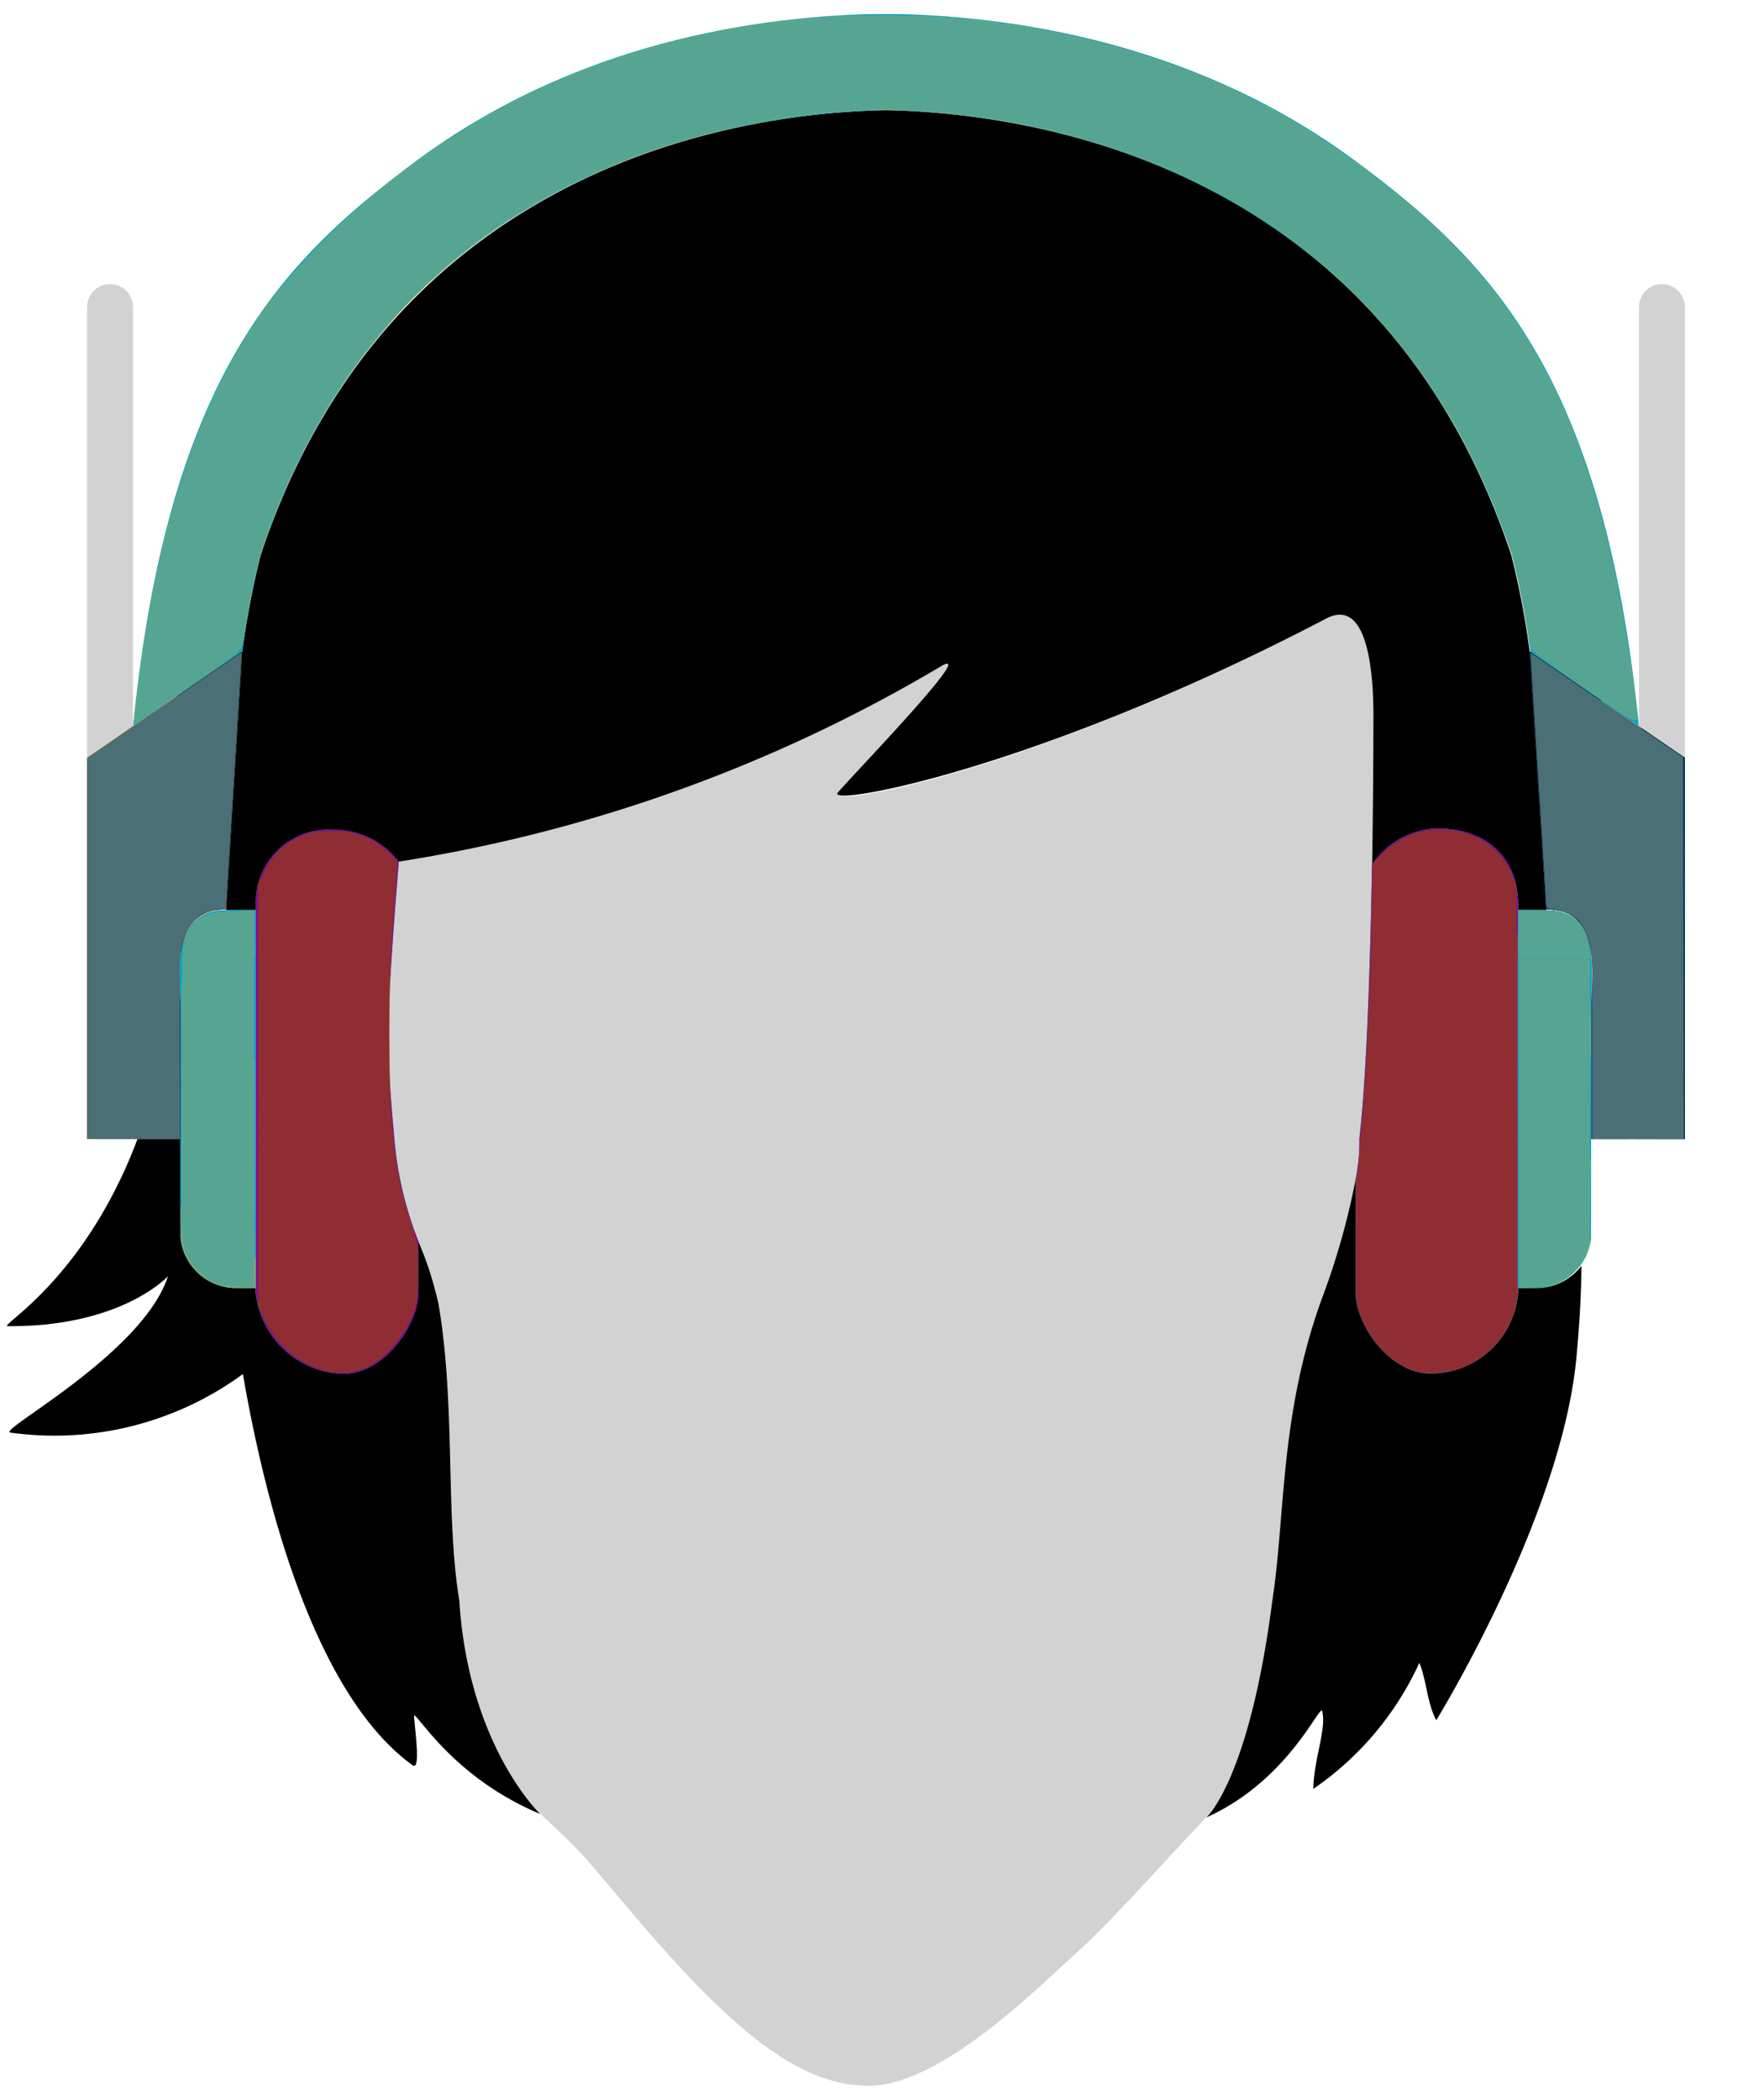 <?xml version="1.0" encoding="UTF-8" standalone="no"?>
<svg
   viewBox="0 0 126 150"
   version="1.1"
   id="svg30"
   sodipodi:docname="switch-casque (.svg"
   inkscape:version="1.2.2 (732a01da63, 2022-12-09)"
   inkscape:export-filename="switch-casque (1).svg"
   inkscape:export-xdpi="96"
   inkscape:export-ydpi="96"
   xmlns:inkscape="http://www.inkscape.org/namespaces/inkscape"
   xmlns:sodipodi="http://sodipodi.sourceforge.net/DTD/sodipodi-0.dtd"
   xmlns="http://www.w3.org/2000/svg"
   xmlns:svg="http://www.w3.org/2000/svg"
   xmlns:rdf="http://www.w3.org/1999/02/22-rdf-syntax-ns#"
   xmlns:cc="http://creativecommons.org/ns#"
   xmlns:dc="http://purl.org/dc/elements/1.1/">
  <defs
     id="defs34" />
  <sodipodi:namedview
     pagecolor="#ffffff"
     bordercolor="#666666"
     borderopacity="1"
     objecttolerance="10"
     gridtolerance="10"
     guidetolerance="10"
     inkscape:pageopacity="0"
     inkscape:pageshadow="2"
     inkscape:window-width="1366"
     inkscape:window-height="745"
     id="namedview32"
     showgrid="false"
     inkscape:zoom="1.4142136"
     inkscape:cx="26.870058"
     inkscape:cy="141.42136"
     inkscape:window-x="-8"
     inkscape:window-y="-8"
     inkscape:window-maximized="1"
     inkscape:current-layer="svg30"
     inkscape:showpageshadow="2"
     inkscape:pagecheckerboard="0"
     inkscape:deskcolor="#d1d1d1" />
  <path
     d="m7.86 20.29a1.64 1.64 0 0 0 -1.64 1.64v32.19l3.28-2.25v-29.94a1.65 1.65 0 0 0 -1.64-1.64z"
     fill="#d2d2d2"
     id="path2" />
  <path
     d="m17.31 46.5-11.09 7.62v27.24h6.67v-9.72c0-2.15-.72-6.69 3.26-6.69z"
     fill="#895e08"
     id="path4" />
  <path
     d="m118.71 20.29a1.64 1.64 0 0 0 -1.64 1.64v29.94l3.28 2.25v-32.19a1.65 1.65 0 0 0 -1.64-1.64z"
     fill="#d2d2d2"
     id="path6" />
  <path
     d="m109.25 46.5 11.1 7.62v27.24h-6.68v-9.72c0-2.15.73-6.69-3.25-6.69z"
     fill="#895e08"
     id="path8"
     style="fill:#4b6f77;fill-opacity:1" />
  <path
     d="m16.15 65c-4 0-3.26 4.54-3.26 6.69v16.8a4 4 0 0 0 3.88 3.51h1.51v-27z"
     fill="#ffc61a"
     id="path10" />
  <path
     d="m0 0h126v150h-126z"
     fill="none"
     opacity=".6"
     id="path12" />
  <path
     d="m94.73 44.18c-20.68 10.82-35.73 13.61-34.9 12.46s10.35-10.82 7.32-9a108.83 108.83 0 0 1 -38.66 13.81c-.95 11.81-.92 13.32-.32 19.92.53 5.95 2.61 8.54 3.16 11.74 1.24 7.19.51 15.17 1.49 21.2.65 10.4 5.79 15.25 5.79 15.25 3.18 3 2.47 2.28 6.48 7 7.33 8.66 12.1 12.44 17 12.41 5.14 0 12.23-7.19 14.71-9.41s5.36-5.53 9.4-9.8c0 0 3.06-2.67 4.71-15.48.94-6.09.49-13.23 3.52-21.53 3-8.14 2.71-11.46 2.71-11.46 1-8.54 1-29.48 1-29.48-.04-1.06.2-9.52-3.41-7.63z"
     fill="#d2d2d2"
     id="path14" />
  <path
     d="m102.63 59.17a5.86 5.86 0 0 0 -4.63 2.56c-.11 6.62-.36 14.94-.9 19.59a13.53 13.53 0 0 1 -.29 3v8c0 2.28 2.41 5.81 5.39 5.81a6.27 6.27 0 0 0 6.23-5.81v-27.67c.01-3.1-1.94-5.48-5.8-5.48z"
     fill="#167085"
     id="path16" />
  <path
     d="m28.17 81.37c-.59-6.6-.63-8.11.32-19.88a5.86 5.86 0 0 0 -4.71-2.29 5.19 5.19 0 0 0 -5.5 5.45v27.67a6.5 6.5 0 0 0 6.23 5.81c3 0 5.39-3.53 5.39-5.81v-3.63a25.8 25.8 0 0 1 -1.73-7.32z"
     fill="#167085"
     id="path18" />
  <path
     d="m110.42 65h-2v27h1.35a4 4 0 0 0 3.88-3.58v-16.78c.02-2.15.75-6.64-3.23-6.64z"
     fill="#ffc61a"
     id="path20" />
  <path
     d="m109.25 46.5 7.81 5.36c-2.49-25.13-10.71-33.29-20.24-40.36-9.37-6.94-20.82-10.18-32.6-10.5h-.94-.94c-11.8.3-23.23 3.54-32.59 10.48-9.54 7.09-17.75 15.25-20.24 40.38l7.8-5.36a63.45 63.45 0 0 1 1.32-6.93c3.57-10.75 9.48-17.91 16-22.65 10.37-7.49 22.17-8.92 28.65-9.05 6.48.13 18.33 1.56 28.72 9.13 6.51 4.74 12.41 11.9 16 22.65a61.37 61.37 0 0 1 1.32 6.92z"
     fill="#ffc61a"
     id="path22" />
  <path
     d="m32.81 114.31c-1-6-.25-14-1.49-21.2a24.57 24.57 0 0 0 -1.43-4.42v3.63c0 2.28-2.41 5.81-5.39 5.81a6.5 6.5 0 0 1 -6.23-5.81v-.32h-1.5a4 4 0 0 1 -3.88-3.58v-7.06h-3.07c-3.82 10.14-9.97 13.35-9.26 13.36 8.15.06 11.44-3.57 11.44-3.57-1.78 5.52-12.18 11-11.27 11.17a22.79 22.79 0 0 0 16.62-4.18c1.47 8.53 4.91 22.69 12.09 27.92.68.55.14-2.81.14-3.56.55.36 3.05 4.56 9 7.06.02 0-5.12-4.85-5.77-15.25z"
     id="path24" />
  <path
     d="m109.79 92h-1.35v.3a6.27 6.27 0 0 1 -6.23 5.81c-3 0-5.39-3.53-5.39-5.81v-8a52.05 52.05 0 0 1 -2.42 8.5c-3 8.3-2.58 15.44-3.52 21.53-1.65 12.81-4.71 15.48-4.71 15.48 5.89-2.65 8.12-8.18 8.27-7.59.33 1.26-.61 3.47-.63 5.55a22 22 0 0 0 7.57-9c.52 1.23.55 2.86 1.21 4.1 0 0 8.9-14.46 10-25.8.25-2.64.36-4.81.37-6.66a4.06 4.06 0 0 1 -3.17 1.59z"
     id="path26" />
  <path
     d="m98.1 51.84s0 4.35-.09 9.89a5.86 5.86 0 0 1 4.62-2.56c3.86 0 5.81 2.38 5.81 5.48v.35h2l-1.17-18.43a61.37 61.37 0 0 0 -1.32-6.92c-3.59-10.8-9.49-17.96-15.95-22.65-10.39-7.57-22.24-9-28.72-9.13-6.48.13-18.28 1.56-28.66 9.13-6.51 4.74-12.42 11.9-16 22.65a63.45 63.45 0 0 0 -1.32 6.93l-1.15 18.42h2.13v-.3a5.19 5.19 0 0 1 5.5-5.45 5.86 5.86 0 0 1 4.71 2.29 108.83 108.83 0 0 0 38.66-13.91c3-1.81-6.53 8-7.32 9s14.22-1.63 34.9-12.45c3.61-1.89 3.37 6.57 3.37 7.66z"
     id="path28" />
  <path
     style="fill:#4b6f77;fill-opacity:1;stroke:none;stroke-width:0.062"
     d="m 6.228,67.752 v -13.592 l 5.505,-3.78 c 3.028,-2.079 5.512,-3.773 5.521,-3.764 0.009,0.009 -0.236,4.029 -0.544,8.934 -0.309,4.904 -0.561,9.022 -0.561,9.151 l -2.84e-4,0.234 h -0.299 c -0.356,0 -0.94,0.143 -1.31,0.321 -0.606,0.292 -1.146,0.963 -1.411,1.756 -0.29,0.866 -0.295,0.997 -0.288,7.859 l 0.006,6.473 H 9.537 6.228 Z"
     id="path1444" />
  <path
     style="fill:#56a592;fill-opacity:1;stroke:none;stroke-width:0.125"
     d="M 9.808,49.715 C 11.207,37.581 14.298,28.34 19.162,21.746 23.401,16.001 30.84,10.011 37.898,6.66 52.352,-0.202 70.014,-0.749 85.226,5.195 90.937,7.426 96.214,10.717 101.466,15.322 c 8.762,7.682 13.228,17.653 15.261,34.074 0.112,0.907 0.186,1.782 0.164,1.945 -0.037,0.272 -0.345,0.087 -3.716,-2.23 -2.022,-1.39 -3.716,-2.602 -3.766,-2.695 -0.05,-0.093 -0.158,-0.647 -0.24,-1.231 -0.235,-1.66 -0.874,-4.711 -1.218,-5.812 -1.204,-3.854 -3.505,-8.525 -6.011,-12.2 C 99.147,23.073 95.159,19.067 91.073,16.255 84.055,11.424 75.296,8.564 65.54,7.917 60.024,7.551 53.004,8.586 46.756,10.687 c -6.98,2.346 -12.592,5.824 -17.47,10.826 -4.195,4.301 -7.28,9.152 -9.689,15.233 -1.092,2.757 -1.347,3.787 -2.289,9.239 -0.083,0.478 -0.17,0.548 -3.866,3.094 -2.08,1.433 -3.799,2.605 -3.82,2.605 -0.021,0 0.064,-0.886 0.188,-1.969 z"
     id="path1446" />
  <path
     style="fill:#56a592;fill-opacity:1;stroke:none;stroke-width:0.125"
     d="m 15.713,91.757 c -1.1,-0.344 -2.083,-1.285 -2.558,-2.448 -0.15,-0.368 -0.179,-2.136 -0.179,-11.062 0,-11.69 -0.037,-11.105 0.76,-12.149 0.575,-0.753 1.166,-0.961 2.897,-1.016 l 1.531,-0.049 v 13.45 13.45 l -0.969,-0.008 c -0.533,-0.005 -1.2,-0.081 -1.482,-0.169 z"
     id="path1448" />
  <path
     style="fill:#56a592;fill-opacity:1;stroke:none;stroke-width:0.125"
     d="m 108.538,78.512 v -13.453 l 1.219,6.97e-4 c 1.857,0.001 2.691,0.339 3.248,1.315 0.584,1.024 0.579,0.911 0.546,12.059 l -0.031,10.562 -0.287,0.636 c -0.357,0.791 -1.006,1.451 -1.855,1.886 -0.517,0.266 -0.878,0.346 -1.746,0.39 l -1.094,0.056 z"
     id="path1450" />
  <path
     style="fill:#00a1d8;fill-opacity:1;stroke:none;stroke-width:0.022"
     d="m 13.042,87.888 c -0.06,-0.487 -0.075,-17.168 -0.017,-18.755 0.054,-1.465 0.128,-2.046 0.312,-2.432 0.16,-0.335 0.695,-0.96 0.982,-1.148 0.509,-0.333 1.072,-0.424 2.978,-0.482 l 0.856,-0.026 -1.2e-5,11.474 -1.1e-5,11.474 h -2.549 -2.549 z"
     id="path1452" />
  <path
     style="fill:#56a592;fill-opacity:1;stroke:none;stroke-width:0.022"
     d="m 13.042,87.899 c -0.06,-0.421 -0.075,-17.211 -0.017,-18.777 0.053,-1.448 0.126,-2.013 0.309,-2.416 0.086,-0.19 0.436,-0.65 0.676,-0.89 0.399,-0.398 0.81,-0.563 1.64,-0.659 0.294,-0.034 1.017,-0.069 1.979,-0.097 l 0.525,-0.015 -1.9e-5,11.474 -1.8e-5,11.474 h -2.549 -2.549 z"
     id="path1454" />
  <path
     style="fill:#00a1d8;fill-opacity:1;stroke:none;stroke-width:0.022"
     d="m 18.275,76.502 c 0,-6.326 0.003,-8.914 0.006,-5.751 0.003,3.163 0.003,8.339 0,11.502 -0.003,3.163 -0.006,0.575 -0.006,-5.751 z"
     id="path1456" />
  <path
     style="fill:#00a1d8;fill-opacity:1;stroke:none;stroke-width:0.006"
     d="m 18.167,71.948 v -3.745 h 0.056 0.056 l -0.004,1.164 c -0.002,0.64 -0.004,2.326 -0.004,3.745 l -2e-6,2.581 h -0.052 -0.052 z"
     id="path1460" />
  <path
     style="fill:#00a1d8;fill-opacity:1;stroke:none;stroke-width:0.006"
     d="m 18.167,71.948 v -3.745 h 0.056 0.056 l -0.004,0.448 c -0.002,0.247 -0.004,1.932 -0.004,3.745 v 3.297 h -0.052 -0.052 z"
     id="path1462" />
  <path
     style="fill:#00a1d8;fill-opacity:1;stroke:none;stroke-width:0.006"
     d="m 108.425,79.157 v -3.745 h 0.055 0.055 v 3.745 3.745 h -0.055 -0.055 z"
     id="path1464" />
  <path
     style="fill:#00a1d8;fill-opacity:1;stroke:none;stroke-width:0.006"
     d="m 113.542,82.114 c 0.002,-0.434 0.006,-1.643 0.009,-2.686 0.003,-1.044 0.007,-2.374 0.009,-2.957 l 0.004,-1.059 h 0.041 0.041 v 3.745 3.745 h -0.053 -0.053 z"
     id="path1466" />
  <path
     style="fill:#00a1d8;fill-opacity:1;stroke:none;stroke-width:0.022"
     d="m 108.426,70.199 v -5.193 l 1.077,7.5e-5 c 0.592,4.2e-5 1.192,0.011 1.331,0.024 1.434,0.133 2.299,0.91 2.661,2.391 0.081,0.332 0.127,0.609 0.171,1.043 0.034,0.332 0.034,1.719 -6.5e-4,2.386 -0.015,0.289 -0.025,1.306 -0.025,2.514 -1.1e-4,1.694 -0.005,2.027 -0.03,2.027 -0.025,0 -0.032,-0.492 -0.043,-3 -0.02,-4.542 -0.055,-5.046 -0.403,-5.743 -0.456,-0.914 -1.01,-1.334 -1.977,-1.496 -0.437,-0.073 -0.613,-0.084 -1.619,-0.095 l -1.033,-0.012 v 5.173 5.173 h -0.055 -0.055 z"
     id="path1468" />
  <path
     style="fill:#00a1d8;fill-opacity:1;stroke:none;stroke-width:0.022"
     d="m 108.426,87.446 v -4.541 h 0.055 0.055 v 4.53 4.53 l 0.127,-4.4e-5 c 0.208,-6.7e-5 1.304,-0.064 1.53,-0.089 0.463,-0.052 0.767,-0.139 1.16,-0.335 0.459,-0.229 0.835,-0.508 1.202,-0.892 0.302,-0.316 0.523,-0.654 0.744,-1.136 0.18,-0.392 0.232,-0.463 0.13,-0.175 -0.436,1.227 -1.488,2.192 -2.745,2.518 -0.422,0.109 -0.675,0.131 -1.509,0.131 h -0.75 z"
     id="path1470" />
  <path
     style="fill:#00a1d8;fill-opacity:1;stroke:none;stroke-width:0.022"
     d="m 113.533,87.711 c -0.001,-0.693 0.005,-2.058 0.013,-3.033 0.014,-1.7 0.016,-1.773 0.055,-1.773 0.039,0 0.041,0.098 0.041,2.77 0,2.864 -0.002,2.933 -0.087,3.229 -0.011,0.04 -0.02,-0.442 -0.021,-1.193 z"
     id="path1472" />
  <path
     style="fill:#00a1d8;fill-opacity:1;stroke:none;stroke-width:0.008"
     d="m 12.893,72.755 c -0.003,-1.241 -0.006,-1.585 -0.016,-1.822 -0.027,-0.635 -0.029,-0.738 -0.021,-1.275 0.013,-0.891 0.026,-1.21 0.058,-1.471 0.096,-0.768 0.283,-1.373 0.572,-1.854 0.434,-0.722 1.105,-1.151 2.007,-1.282 0.31,-0.045 0.39,-0.047 1.654,-0.048 l 1.131,-7.5e-5 v 1.598 1.598 h -0.055 -0.055 v -1.585 -1.585 l -0.068,0.004 c -0.038,0.002 -0.406,0.014 -0.818,0.027 -0.817,0.025 -0.86,0.027 -1.148,0.043 -1.188,0.07 -1.756,0.267 -2.213,0.769 -0.121,0.133 -0.401,0.492 -0.492,0.63 -0.352,0.537 -0.422,1.302 -0.447,4.886 -0.004,0.591 -0.008,1.485 -0.008,1.986 l -1.47e-4,0.912 h -0.039 -0.039 z"
     id="path1476" />
  <path
     style="fill:#00a1d8;fill-opacity:1;stroke:none;stroke-width:0.008"
     d="m 12.896,76.784 v -2.5 h 0.039 0.039 v 2.5 2.5 h -0.039 -0.039 z"
     id="path1478" />
  <path
     style="fill:#00a1d8;fill-opacity:1;stroke:none;stroke-width:0.008"
     d="m 18.17,79.366 v -3.668 h 0.051 0.051 v 3.668 3.668 h -0.051 -0.051 z"
     id="path1480" />
  <path
     style="fill:#00a1d8;fill-opacity:1;stroke:none;stroke-width:0.008"
     d="m 12.896,82.722 v -3.438 h 0.039 0.039 v 1.769 c 0,1.819 0.012,4.818 0.019,5.002 l 0.004,0.104 h -0.051 -0.051 z"
     id="path1482" />
  <path
     style="fill:#00a1d8;fill-opacity:1;stroke:none;stroke-width:0.008"
     d="m 18.17,86.472 v -3.438 h 0.05 0.05 l 0.005,0.428 c 0.003,0.235 0.005,1.782 0.005,3.438 l 8e-6,3.01 h -0.055 -0.055 z"
     id="path1484" />
  <path
     style="fill:#56a592;fill-opacity:1;stroke:none;stroke-width:0.008"
     d="m 16.623,91.99 c -0.742,-0.054 -1.391,-0.276 -1.998,-0.683 -0.342,-0.23 -0.69,-0.56 -0.946,-0.9 -0.403,-0.534 -0.665,-1.162 -0.764,-1.825 l -0.019,-0.129 -1.6e-5,-1.146 -1.6e-5,-1.146 h 0.051 0.051 l 2.1e-5,0.197 c 4.3e-5,0.398 0.022,1.454 0.039,1.885 0.021,0.528 0.056,0.893 0.098,1.023 0.031,0.096 0.124,0.299 0.211,0.459 0.424,0.782 1.056,1.416 1.796,1.799 0.217,0.112 0.466,0.212 0.642,0.256 0.232,0.059 0.632,0.111 1.054,0.138 0.073,0.005 0.321,0.01 0.551,0.012 0.23,0.002 0.5,0.005 0.6,0.007 l 0.182,0.003 V 90.924 89.909 h 0.055 0.055 v 1.043 1.043 l -0.811,-0.001 c -0.446,-7.51e-4 -0.826,-0.003 -0.846,-0.004 z"
     id="path1486" />
  <path
     style="fill:#003056;fill-opacity:1;stroke:none;stroke-width:0.008"
     d="m 9.536,81.349 3.316,-0.002 -0.006,-4.141 -0.006,-4.141 h 0.024 0.024 v 4.145 4.145 l -3.334,-0.002 -3.334,-0.002 z"
     id="path1488" />
  <path
     style="fill:#003056;fill-opacity:1;stroke:none;stroke-width:0.008"
     d="m 12.842,72.013 c 5.67e-4,-0.579 0.003,-1.148 0.006,-1.264 l 0.005,-0.211 0.01,0.281 c 0.019,0.501 0.024,0.854 0.024,1.557 l 3.48e-4,0.689 h -0.023 -0.023 z"
     id="path1490" />
  <path
     style="fill:#003056;fill-opacity:1;stroke:none;stroke-width:0.004"
     d="m 12.9,68.22 c -9.34e-4,-0.037 0.017,-0.242 0.033,-0.375 0.026,-0.216 0.063,-0.398 0.121,-0.594 0.029,-0.098 0.097,-0.301 0.126,-0.377 0.115,-0.3 0.273,-0.589 0.46,-0.838 0.093,-0.125 0.158,-0.201 0.265,-0.31 0.195,-0.198 0.393,-0.346 0.613,-0.457 0.322,-0.162 0.846,-0.303 1.221,-0.329 0.031,-0.002 0.136,-0.004 0.233,-0.004 0.155,-3.3e-5 0.177,6.98e-4 0.177,0.006 0,0.005 -0.008,0.006 -0.048,0.006 -0.058,2.8e-5 -0.214,0.006 -0.292,0.012 -0.745,0.052 -1.351,0.285 -1.811,0.696 -0.513,0.459 -0.847,1.135 -1.021,2.066 -0.026,0.141 -0.042,0.244 -0.074,0.49 -0.003,0.026 -0.004,0.027 -0.004,0.008 z"
     id="path1492" />
  <path
     style="fill:#003056;fill-opacity:1;stroke:none;stroke-width:0.004"
     d="m 16.15,64.796 c -3.9e-4,-0.059 0.003,-0.159 0.007,-0.244 0.017,-0.313 0.062,-1.067 0.129,-2.164 0.019,-0.316 0.04,-0.661 0.047,-0.768 0.006,-0.106 0.013,-0.204 0.014,-0.218 0.002,-0.024 0.003,-0.024 0.014,-0.024 0.006,0 0.011,0.001 0.011,0.003 0,0.005 -0.218,3.48 -0.22,3.497 -7.88e-4,0.01 -0.002,-0.027 -0.002,-0.082 z"
     id="path1494" />
  <path
     style="fill:#003056;fill-opacity:1;stroke:none;stroke-width:0.004"
     d="m 16.349,61.37 c 0,-0.009 0.033,-0.539 0.094,-1.524 0.021,-0.345 0.039,-0.634 0.039,-0.642 0,-0.013 6.72e-4,-0.014 0.014,-0.014 0.01,0 0.014,0.002 0.014,0.006 0,0.01 -0.132,2.118 -0.135,2.151 -0.003,0.03 -0.003,0.03 -0.014,0.03 -0.009,0 -0.011,-0.002 -0.011,-0.008 z"
     id="path1496" />
  <path
     style="fill:#003056;fill-opacity:1;stroke:none;stroke-width:0.004"
     d="m 16.485,59.172 c 6.07e-4,-0.01 0.035,-0.567 0.077,-1.238 0.042,-0.671 0.076,-1.225 0.076,-1.231 0,-0.011 10e-4,-0.012 0.014,-0.012 0.012,0 0.014,0.001 0.014,0.011 0,0.006 -0.03,0.487 -0.066,1.069 -0.037,0.582 -0.071,1.131 -0.076,1.219 -0.005,0.088 -0.011,0.169 -0.012,0.181 -0.002,0.02 -0.003,0.021 -0.015,0.021 -0.012,3e-6 -0.012,-7.6e-5 -0.011,-0.019 z"
     id="path1498" />
  <path
     style="fill:#003056;fill-opacity:1;stroke:none;stroke-width:0.004"
     d="m 16.702,55.709 c 0.034,-0.54 0.069,-1.102 0.078,-1.249 l 0.017,-0.268 0.013,-0.001 c 0.009,-8.16e-4 0.013,4.85e-4 0.013,0.004 2.48e-4,0.013 -0.153,2.471 -0.155,2.483 -0.002,0.011 -0.003,0.013 -0.015,0.013 h -0.013 z"
     id="path1500" />
  <path
     style="fill:#003056;fill-opacity:1;stroke:none;stroke-width:0.004"
     d="m 16.799,54.177 c 0,-0.007 0.029,-0.478 0.064,-1.046 0.089,-1.435 0.108,-1.727 0.108,-1.741 0,-0.011 9.88e-4,-0.012 0.014,-0.012 0.01,0 0.014,0.002 0.014,0.007 7.5e-5,0.015 -0.172,2.774 -0.174,2.789 -0.002,0.015 -0.003,0.017 -0.014,0.017 -0.01,0 -0.011,-0.001 -0.011,-0.013 z"
     id="path1502" />
  <path
     style="fill:#003056;fill-opacity:1;stroke:none;stroke-width:0.004"
     d="m 16.973,51.359 c 8.4e-4,-0.01 0.011,-0.175 0.023,-0.366 0.012,-0.191 0.041,-0.677 0.066,-1.08 0.025,-0.403 0.061,-0.995 0.08,-1.316 0.019,-0.321 0.036,-0.6 0.038,-0.62 l 0.003,-0.036 h 0.015 c 0.009,0 0.015,0.002 0.015,0.005 8.5e-5,0.012 -0.211,3.394 -0.213,3.412 -0.002,0.02 -0.003,0.021 -0.015,0.021 h -0.013 z"
     id="path1504" />
  <path
     style="fill:#003056;fill-opacity:1;stroke:none;stroke-width:0.004"
     d="m 12.639,49.732 1.91e-4,-0.021 0.223,-0.153 c 0.123,-0.084 1.173,-0.805 2.333,-1.603 1.443,-0.991 2.11,-1.448 2.111,-1.444 7e-4,0.003 -5.79e-4,0.018 -0.003,0.032 -0.002,0.014 -0.023,0.325 -0.045,0.69 -0.023,0.365 -0.042,0.673 -0.043,0.685 l -0.002,0.021 h -0.016 -0.016 l 0.002,-0.028 c 0.004,-0.046 0.049,-0.829 0.065,-1.11 0.009,-0.171 0.009,-0.186 0.003,-0.186 -0.015,0 -1.115,0.746 -2.862,1.941 -0.558,0.381 -1.591,1.089 -1.684,1.154 -0.034,0.023 -0.062,0.042 -0.063,0.042 -0.001,0 -0.002,-0.009 -0.002,-0.021 z"
     id="path1506" />
  <path
     style="fill:#00a1d8;fill-opacity:1;stroke:none;stroke-width:0.011"
     d="m 9.522,51.817 c 0,-0.063 0.133,-1.304 0.216,-2.024 0.413,-3.557 0.95,-6.799 1.624,-9.817 0.123,-0.55 0.109,-0.503 0.149,-0.503 0.027,0 0.032,0.004 0.027,0.019 -0.016,0.051 -0.226,0.989 -0.316,1.411 -0.456,2.138 -0.839,4.365 -1.159,6.729 -0.193,1.429 -0.41,3.327 -0.449,3.943 l -0.008,0.12 0.026,-0.014 c 0.184,-0.098 5.289,-3.604 6.319,-4.34 0.977,-0.698 1.255,-0.952 1.33,-1.217 0.009,-0.033 0.057,-0.292 0.106,-0.575 0.542,-3.12 0.834,-4.57 1.16,-5.756 0.091,-0.33 0.088,-0.32 0.099,-0.32 0.005,0 0.003,0.021 -0.007,0.047 -0.031,0.088 -0.243,0.975 -0.38,1.594 -0.364,1.64 -0.676,3.363 -0.896,4.955 -0.042,0.306 -0.062,0.419 -0.075,0.432 -0.01,0.01 -0.662,0.46 -1.448,1.001 -1.603,1.101 -4.713,3.237 -5.676,3.9 -0.348,0.239 -0.635,0.435 -0.638,0.435 -0.003,0 -0.006,-0.009 -0.006,-0.02 z"
     id="path1508" />
  <path
     style="fill:#00a1d8;fill-opacity:1;stroke:none;stroke-width:0.011"
     d="m 11.477,39.466 c -1.2e-5,-0.001 0.035,-0.15 0.078,-0.331 0.787,-3.33 1.728,-6.298 2.864,-9.033 l 0.146,-0.351 0.041,-5e-6 c 0.023,-2e-6 0.041,0.003 0.041,0.007 0,0.004 -0.068,0.169 -0.15,0.367 -1.157,2.775 -2.178,6.005 -2.949,9.323 -0.004,0.019 -0.013,0.024 -0.039,0.022 -0.018,-0.001 -0.033,-0.003 -0.033,-0.004 z"
     id="path1510" />
  <path
     style="fill:#00a1d8;fill-opacity:1;stroke:none;stroke-width:0.011"
     d="m 18.642,39.46 c 0.003,-0.008 0.018,-0.059 0.034,-0.113 0.286,-0.974 0.839,-2.441 1.528,-4.055 0.728,-1.705 1.586,-3.441 2.458,-4.972 0.294,-0.517 0.327,-0.569 0.351,-0.569 0.012,0 0.022,0.002 0.022,0.005 0,0.003 -0.059,0.106 -0.131,0.229 -0.756,1.301 -1.477,2.693 -2.137,4.13 -0.74,1.61 -1.436,3.365 -2.021,5.096 -0.049,0.144 -0.093,0.262 -0.098,0.262 -0.005,0 -0.007,-0.006 -0.005,-0.014 z"
     id="path1512" />
  <path
     style="fill:#00a1d8;fill-opacity:1;stroke:none;stroke-width:0.011"
     d="m 14.571,29.746 c 0,-0.008 0.205,-0.481 0.326,-0.752 1.123,-2.516 2.432,-4.819 3.941,-6.936 l 0.187,-0.262 h 0.044 c 0.053,0 0.06,-0.017 -0.084,0.182 -0.756,1.043 -1.52,2.236 -2.195,3.431 -0.393,0.695 -0.627,1.138 -1.025,1.939 -0.389,0.782 -0.702,1.455 -1.006,2.163 l -0.103,0.24 h -0.042 c -0.023,0 -0.042,-0.002 -0.042,-0.005 z"
     id="path1514" />
  <path
     style="fill:#00a1d8;fill-opacity:1;stroke:none;stroke-width:0.011"
     d=""
     id="path1516" />
  <path
     style="fill:#00a1d8;fill-opacity:1;stroke:none;stroke-width:0.011"
     d="m 19.034,21.79 c 0,-0.009 0.278,-0.385 0.484,-0.655 0.711,-0.931 1.429,-1.789 2.221,-2.653 0.796,-0.868 1.795,-1.861 2.722,-2.705 l 0.185,-0.168 0.064,2.56e-4 0.064,2.56e-4 -0.05,0.047 c -0.027,0.026 -0.189,0.176 -0.359,0.335 -0.798,0.744 -1.725,1.67 -2.442,2.441 -1.007,1.082 -1.944,2.2 -2.701,3.223 -0.102,0.137 -0.105,0.141 -0.146,0.141 -0.023,0 -0.042,-0.003 -0.042,-0.006 z"
     id="path1518" />
  <path
     style="fill:#00a1d8;fill-opacity:1;stroke:none;stroke-width:0.011"
     d="m 23.005,29.727 c 0.038,-0.07 0.37,-0.618 0.555,-0.915 1.162,-1.864 2.419,-3.576 3.845,-5.236 0.324,-0.377 0.671,-0.766 0.677,-0.76 0.003,0.003 -0.075,0.097 -0.174,0.208 -1.697,1.916 -3.256,4.049 -4.65,6.361 -0.171,0.283 -0.223,0.361 -0.242,0.364 -0.023,0.003 -0.024,0.002 -0.011,-0.022 z"
     id="path1520" />
  <path
     style="fill:#00a1d8;fill-opacity:1;stroke:none;stroke-width:0.011"
     d="m 24.656,15.6 c 0.006,-0.005 0.08,-0.071 0.165,-0.147 1.202,-1.072 2.492,-2.123 4.121,-3.359 0.886,-0.672 1.643,-1.221 2.326,-1.687 0.145,-0.099 0.152,-0.102 0.204,-0.099 l 0.055,0.004 -0.26,0.176 c -2.186,1.48 -4.401,3.223 -6.381,5.021 l -0.11,0.1 -0.066,3.93e-4 c -0.036,2.17e-4 -0.061,-0.004 -0.055,-0.009 z"
     id="path1522" />
  <path
     style="fill:#00a1d8;fill-opacity:1;stroke:none;stroke-width:0.011"
     d="m 31.424,10.301 c 0.011,-0.01 0.717,-0.477 0.888,-0.589 1.769,-1.144 3.699,-2.223 5.607,-3.133 0.33,-0.158 0.872,-0.41 0.959,-0.447 l 0.037,-0.015 -0.004,0.035 c -0.003,0.034 -0.009,0.037 -0.324,0.181 -2.284,1.043 -4.425,2.239 -6.749,3.77 -0.298,0.196 -0.309,0.203 -0.364,0.203 -0.031,0 -0.054,-0.002 -0.052,-0.004 z"
     id="path1524" />
  <path
     style="fill:#00a1d8;fill-opacity:1;stroke:none;stroke-width:0.011"
     d="m 30.824,20.021 c 0.008,-0.01 0.125,-0.119 0.258,-0.241 3.445,-3.156 7.242,-5.616 11.629,-7.532 0.592,-0.259 1.533,-0.645 1.544,-0.634 0.018,0.018 -0.034,0.045 -0.275,0.143 -1.583,0.642 -3.321,1.47 -4.816,2.291 -2.615,1.438 -4.963,3.057 -7.142,4.924 -0.336,0.288 -0.789,0.689 -1.047,0.927 -0.138,0.127 -0.191,0.17 -0.151,0.121 z"
     id="path1526" />
  <path
     style="fill:#00a1d8;fill-opacity:1;stroke:none;stroke-width:0.011"
     d=""
     id="path1528" />
  <path
     style="fill:#00a1d8;fill-opacity:1;stroke:none;stroke-width:0.011"
     d="m 38.915,6.149 c 0.004,-0.035 0.009,-0.038 0.199,-0.123 5.182,-2.314 10.797,-3.833 16.87,-4.564 0.382,-0.046 0.367,-0.045 0.367,-0.017 0,0.027 -0.006,0.028 -0.21,0.05 -0.659,0.071 -1.796,0.228 -2.657,0.365 -4.932,0.787 -9.808,2.215 -14.197,4.159 -0.194,0.086 -0.359,0.159 -0.365,0.162 -0.007,0.003 -0.01,-0.009 -0.007,-0.031 z"
     id="path1530" />
  <path
     style="fill:#00a1d8;fill-opacity:1;stroke:none;stroke-width:0.011"
     d=""
     id="path1532" />
  <path
     style="fill:#00a1d8;fill-opacity:1;stroke:none;stroke-width:0.011"
     d="m 44.262,11.621 c 0.004,-0.016 0.08,-0.05 0.311,-0.139 1.327,-0.514 2.756,-0.999 4.17,-1.413 2.358,-0.691 4.787,-1.235 7.206,-1.614 0.176,-0.028 0.339,-0.053 0.362,-0.057 0.037,-0.006 0.041,-0.004 0.041,0.017 0,0.013 -0.003,0.023 -0.006,0.023 -0.02,0 -0.933,0.143 -1.237,0.194 -3.731,0.626 -7.434,1.646 -10.676,2.942 -0.093,0.037 -0.171,0.067 -0.173,0.067 -0.002,0 -0.002,-0.009 0.001,-0.021 z"
     id="path1534" />
  <path
     style="fill:#00a1d8;fill-opacity:1;stroke:none;stroke-width:0.011"
     d="m 56.358,8.417 c 0.007,-0.029 -0.011,-0.025 0.365,-0.078 1.748,-0.248 3.347,-0.392 5.163,-0.467 0.464,-0.019 2.301,-0.019 2.723,3.68e-5 0.67,0.03 1.311,0.072 2.05,0.135 0.642,0.054 0.663,0.057 0.663,0.074 0,0.012 -0.01,0.014 -0.041,0.009 -0.103,-0.016 -1.099,-0.093 -1.638,-0.128 -1.155,-0.073 -2.183,-0.107 -2.765,-0.089 -1.819,0.054 -3.576,0.187 -5.333,0.405 -0.371,0.046 -1.074,0.14 -1.157,0.155 -0.032,0.006 -0.035,0.004 -0.029,-0.017 z"
     id="path1536" />
  <path
     style="fill:#00a1d8;fill-opacity:1;stroke:none;stroke-width:0.011"
     d="m 56.358,1.443 c 0.005,-0.026 0.01,-0.027 0.184,-0.046 1.738,-0.188 3.084,-0.287 5.001,-0.367 0.553,-0.023 2.415,-0.034 2.939,-0.016 0.853,0.028 1.707,0.07 2.414,0.117 0.225,0.015 0.412,0.027 0.417,0.027 0.005,0 0.009,0.016 0.009,0.035 v 0.035 l -0.119,-0.007 c -2.415,-0.15 -4.659,-0.168 -7.008,-0.056 -1.098,0.052 -2.324,0.146 -3.403,0.26 -0.173,0.018 -0.343,0.036 -0.377,0.04 -0.061,0.006 -0.062,0.006 -0.057,-0.02 z"
     id="path1538" />
  <path
     style="fill:#00a1d8;fill-opacity:1;stroke:none;stroke-width:0.011"
     d=""
     id="path1540" />
  <path
     style="fill:#00a1d8;fill-opacity:1;stroke:none;stroke-width:0.011"
     d="M 79.581,3.309 C 76.735,2.511 73.55,1.885 70.499,1.523 69.528,1.407 68.185,1.282 67.483,1.24 67.327,1.231 67.323,1.23 67.323,1.19 v -0.033 l 0.064,0.006 c 0.035,0.003 0.195,0.016 0.356,0.028 3.665,0.279 7.411,0.893 10.855,1.78 0.485,0.125 1.082,0.287 1.092,0.296 0.005,0.005 0.007,0.023 0.005,0.041 l -0.004,0.032 z"
     id="path1542" />
  <path
     style="fill:#00a1d8;fill-opacity:1;stroke:none;stroke-width:0.011"
     d="M 79.482,10.618 C 76.301,9.549 72.662,8.732 69.107,8.29 c -0.561,-0.07 -1.698,-0.194 -1.774,-0.194 -0.005,0 -0.01,-0.007 -0.01,-0.016 0,-0.012 0.01,-0.015 0.036,-0.011 0.02,0.003 0.163,0.018 0.318,0.033 3.414,0.336 6.974,1.022 10.154,1.957 0.573,0.169 1.847,0.568 1.865,0.584 0.002,0.002 0.002,0.013 0,0.025 -0.003,0.02 -0.019,0.016 -0.214,-0.049 z"
     id="path1544" />
  <path
     style="fill:#00a1d8;fill-opacity:1;stroke:none;stroke-width:0.011"
     d="M 91.659,8.255 C 90.489,7.585 88.936,6.794 87.615,6.195 85.297,5.145 82.614,4.17 80.002,3.428 l -0.305,-0.087 7.46e-4,-0.037 c 4.1e-4,-0.02 0.004,-0.037 0.007,-0.037 0.038,-1.924e-4 1.4,0.405 1.993,0.593 3.483,1.104 6.943,2.599 9.957,4.304 l 0.135,0.077 v 0.043 c 0,0.024 -0.001,0.043 -0.003,0.043 -0.002,-3.31e-5 -0.06,-0.033 -0.13,-0.073 z"
     id="path1546" />
  <path
     style="fill:#00a1d8;fill-opacity:1;stroke:none;stroke-width:0.011"
     d="m 91.57,16.683 c -3.067,-2.181 -6.57,-4.03 -10.275,-5.422 -0.495,-0.186 -1.188,-0.434 -1.531,-0.548 -0.072,-0.024 -0.078,-0.028 -0.065,-0.046 0.014,-0.018 0.04,-0.011 0.411,0.118 2.563,0.887 4.866,1.898 7.136,3.131 1.503,0.816 3.082,1.802 4.378,2.734 0.151,0.108 0.168,0.124 0.168,0.153 0,0.018 -0.002,0.032 -0.004,0.032 -0.002,0 -0.1,-0.069 -0.218,-0.153 z"
     id="path1548" />
  <path
     style="fill:#00a1d8;fill-opacity:1;stroke:none;stroke-width:0.011"
     d="M 102.833,16.563 C 102.214,15.973 101.633,15.45 100.849,14.779 98.142,12.46 95.416,10.483 92.646,8.828 92.391,8.676 91.967,8.429 91.853,8.366 c -0.054,-0.03 -0.058,-0.035 -0.058,-0.075 -9e-6,-0.034 0.004,-0.041 0.017,-0.036 0.07,0.027 1.162,0.673 1.652,0.977 1.527,0.949 2.752,1.802 4.469,3.112 1.93,1.473 3.449,2.749 4.864,4.087 l 0.246,0.232 v 0.047 c 0,0.026 -0.001,0.047 -0.003,0.047 -0.002,-7.7e-5 -0.095,-0.088 -0.207,-0.195 z"
     id="path1550" />
  <path
     style="fill:#00a1d8;fill-opacity:1;stroke:none;stroke-width:0.011"
     d="M 97.174,21.452 C 96.606,20.867 95.745,20.051 95.043,19.431 94.087,18.586 92.925,17.657 91.93,16.941 91.811,16.855 91.795,16.84 91.795,16.812 c 0,-0.018 0.002,-0.032 0.005,-0.032 0.003,0 0.111,0.078 0.24,0.173 1.25,0.921 2.529,1.986 3.737,3.113 0.652,0.608 1.738,1.686 1.698,1.686 -0.006,0 -0.142,-0.135 -0.302,-0.3 z"
     id="path1552" />
  <path
     style="fill:#00a1d8;fill-opacity:1;stroke:none;stroke-width:0.011"
     d="m 108.393,23.18 c -1.117,-1.683 -2.339,-3.24 -3.718,-4.741 -0.399,-0.434 -0.649,-0.694 -1.15,-1.197 l -0.481,-0.483 0.006,-0.042 0.006,-0.042 0.58,0.58 c 0.319,0.319 0.669,0.675 0.778,0.79 1.546,1.64 2.844,3.269 4.032,5.06 0.141,0.213 0.26,0.393 0.264,0.401 0.006,0.01 -0.005,0.014 -0.042,0.014 h -0.05 z"
     id="path1554" />
  <path
     style="fill:#00a1d8;fill-opacity:1;stroke:none;stroke-width:0.011"
     d="m 103.358,29.461 c -0.517,-0.862 -1.154,-1.839 -1.756,-2.693 -1.191,-1.691 -2.459,-3.242 -3.876,-4.742 -0.225,-0.239 -0.257,-0.275 -0.241,-0.274 0.009,6.6e-4 0.302,0.307 0.581,0.608 2.073,2.233 3.711,4.411 5.26,6.993 0.222,0.37 0.213,0.354 0.194,0.354 -0.008,0 -0.081,-0.111 -0.162,-0.246 z"
     id="path1556" />
  <path
     style="fill:#00a1d8;fill-opacity:1;stroke:none;stroke-width:0.011"
     d="m 106.589,35.87 c -0.014,-0.043 -0.296,-0.701 -0.45,-1.047 -0.753,-1.697 -1.605,-3.365 -2.495,-4.88 -0.072,-0.123 -0.131,-0.226 -0.131,-0.229 0,-0.003 0.006,-0.006 0.014,-0.006 0.008,5.6e-5 0.032,0.031 0.053,0.069 0.022,0.038 0.137,0.238 0.255,0.445 0.989,1.721 1.889,3.513 2.667,5.314 0.081,0.188 0.148,0.346 0.148,0.351 0,0.005 -0.012,0.009 -0.027,0.009 -0.018,0 -0.029,-0.008 -0.035,-0.024 z"
     id="path1558" />
  <path
     style="fill:#00a1d8;fill-opacity:1;stroke:none;stroke-width:0.011"
     d="m 107.926,39.416 c -0.003,-0.008 -0.038,-0.111 -0.078,-0.229 -0.301,-0.886 -0.77,-2.133 -1.142,-3.037 -0.055,-0.134 -0.1,-0.246 -0.1,-0.249 0,-0.004 0.012,-0.006 0.026,-0.006 0.024,0 0.039,0.031 0.182,0.378 0.364,0.887 0.669,1.7 0.934,2.494 0.184,0.551 0.218,0.663 0.199,0.663 -0.009,0 -0.018,-0.006 -0.021,-0.014 z"
     id="path1560" />
  <path
     style="fill:#00a1d8;fill-opacity:1;stroke:none;stroke-width:0.011"
     d="m 115.009,39.41 c -0.003,-0.011 -0.034,-0.139 -0.068,-0.284 -0.27,-1.151 -0.641,-2.548 -0.979,-3.685 -1.216,-4.085 -2.771,-7.694 -4.672,-10.844 -0.044,-0.073 -0.082,-0.136 -0.085,-0.141 -0.003,-0.005 0.017,-0.008 0.044,-0.008 h 0.049 l 0.144,0.24 c 2.262,3.781 4.052,8.319 5.367,13.604 0.109,0.437 0.271,1.114 0.271,1.13 0,0.004 -0.015,0.008 -0.032,0.008 -0.021,0 -0.034,-0.007 -0.038,-0.019 z"
     id="path1562" />
  <path
     style="fill:#00a1d8;fill-opacity:1;stroke:none;stroke-width:0.011"
     d="m 109.183,24.423 c -0.012,-0.026 -0.392,-0.633 -0.504,-0.807 l -0.063,-0.097 0.052,2.53e-4 0.052,2.54e-4 0.11,0.174 c 0.186,0.295 0.449,0.72 0.455,0.737 0.005,0.013 -0.004,0.016 -0.043,0.016 -0.04,0 -0.051,-0.004 -0.061,-0.025 z"
     id="path1564" />
  <path
     style="fill:#00a1d8;fill-opacity:1;stroke:none;stroke-width:0.011"
     d="m 116.451,47.282 c -0.007,-0.056 -0.04,-0.286 -0.073,-0.511 -0.325,-2.22 -0.706,-4.342 -1.127,-6.281 -0.077,-0.356 -0.224,-1.008 -0.234,-1.042 -0.005,-0.017 -3.8e-4,-0.02 0.031,-0.017 l 0.037,0.004 0.069,0.304 c 0.501,2.205 0.933,4.571 1.296,7.097 0.043,0.297 0.078,0.542 0.078,0.544 0,0.002 -0.014,0.004 -0.031,0.004 -0.031,0 -0.031,-6.3e-4 -0.045,-0.102 z"
     id="path1566" />
  <path
     style="fill:#00a1d8;fill-opacity:1;stroke:none;stroke-width:0.011"
     d="m 113.183,49.193 c -2.116,-1.453 -3.85,-2.645 -3.854,-2.649 -0.004,-0.004 -0.043,-0.265 -0.088,-0.58 -0.211,-1.482 -0.479,-2.983 -0.778,-4.356 -0.043,-0.197 -0.078,-0.36 -0.078,-0.362 0,-0.002 0.007,-0.004 0.016,-0.004 0.018,0 0.015,-0.01 0.128,0.514 0.252,1.166 0.491,2.46 0.635,3.425 0.083,0.558 0.165,1.001 0.216,1.168 0.021,0.068 0.029,0.08 0.097,0.137 0.34,0.289 2.093,1.531 4.179,2.961 1.888,1.295 2.561,1.737 2.889,1.901 0.202,0.101 0.286,0.114 0.33,0.055 0.021,-0.029 0.023,-0.044 0.022,-0.204 -0.005,-0.502 -0.151,-1.823 -0.396,-3.576 -0.034,-0.245 -0.034,-0.238 -0.001,-0.238 0.033,0 0.024,-0.044 0.1,0.53 0.152,1.146 0.292,2.34 0.409,3.479 0.041,0.401 0.044,0.443 0.031,0.442 -0.005,-6.04e-4 -1.74,-1.19 -3.855,-2.643 z"
     id="path1568" />
  <path
     style="fill:#00a1d8;fill-opacity:1;stroke:none;stroke-width:0.011"
     d="m 110.373,47.139 c -0.444,-0.321 -0.831,-0.611 -0.903,-0.676 -0.048,-0.043 -0.062,-0.064 -0.08,-0.123 -0.055,-0.178 -0.136,-0.618 -0.227,-1.236 -0.241,-1.627 -0.786,-4.26 -1.138,-5.498 -0.24,-0.844 -0.761,-2.285 -1.262,-3.49 -0.453,-1.089 -1.082,-2.453 -1.573,-3.411 L 105.036,32.403 h 3.959 3.959 l 0.12,0.34 c 0.157,0.445 0.483,1.425 0.63,1.894 1.128,3.606 2.003,7.603 2.675,12.215 0.039,0.269 0.071,0.499 0.071,0.511 0,0.022 -0.021,0.022 -2.87,0.021 l -2.87,-7.18e-4 -0.337,-0.244 z"
     id="path1570" />
  <path
     style="fill:#56a592;fill-opacity:1;stroke:none;stroke-width:0.011"
     d="m 110.373,47.14 c -0.439,-0.318 -0.83,-0.611 -0.903,-0.677 -0.047,-0.043 -0.062,-0.065 -0.079,-0.121 -0.05,-0.162 -0.125,-0.554 -0.195,-1.018 -0.072,-0.479 -0.116,-0.758 -0.171,-1.077 -0.277,-1.608 -0.727,-3.693 -1.01,-4.676 -0.232,-0.804 -0.724,-2.175 -1.177,-3.273 -0.486,-1.181 -1.123,-2.57 -1.648,-3.594 L 105.035,32.403 h 3.959 3.959 l 0.135,0.384 c 1.339,3.796 2.375,8.119 3.15,13.134 0.096,0.623 0.211,1.408 0.211,1.442 0,0.021 -0.032,0.022 -2.87,0.021 l -2.87,-4.2e-4 -0.337,-0.244 z"
     id="path1572" />
  <path
     style="fill:#00a1d8;fill-opacity:1;stroke:none;stroke-width:0.011"
     d="m 108.379,41.228 c -0.002,-0.008 -0.037,-0.16 -0.078,-0.34 -0.126,-0.558 -0.282,-1.193 -0.325,-1.328 -0.03,-0.092 -0.038,-0.131 -0.029,-0.134 0.026,-0.01 0.241,0.806 0.416,1.584 0.024,0.106 0.046,0.202 0.05,0.213 0.004,0.013 1.7e-4,0.019 -0.012,0.019 -0.01,0 -0.02,-0.006 -0.022,-0.014 z"
     id="path1574" />
  <path
     style="fill:#00a1d8;fill-opacity:1;stroke:none;stroke-width:0.004"
     d="m 112.864,90.39 c 0.003,-0.004 0.024,-0.033 0.046,-0.063 0.212,-0.29 0.398,-0.64 0.52,-0.984 0.057,-0.158 0.067,-0.215 0.03,-0.16 -0.019,0.028 -0.083,0.158 -0.149,0.299 -0.054,0.116 -0.075,0.158 -0.072,0.145 9.4e-4,-0.004 0.065,-0.148 0.142,-0.319 l 0.14,-0.311 0.005,-1.935 c 0.003,-1.064 0.006,-1.942 0.008,-1.949 0.002,-0.008 0.003,0.149 0.001,0.363 -0.01,2.047 -0.005,3.396 0.013,3.429 0.004,0.007 0.013,-0.02 0.029,-0.089 0.054,-0.224 0.059,-0.433 0.064,-2.49 l 0.003,-1.227 6.5e-4,1.661 6.5e-4,1.661 -0.01,0.077 c -0.07,0.556 -0.254,1.087 -0.542,1.566 -0.084,0.14 -0.218,0.334 -0.231,0.334 -0.006,5.9e-5 -0.007,-8.04e-4 -0.002,-0.008 z"
     id="path1576" />
  <path
     style="fill:#00a1d8;fill-opacity:1;stroke:none;stroke-width:0.004"
     d="m 113.536,84.681 c -3.3e-4,-0.238 5.8e-4,-0.735 0.002,-1.104 l 0.003,-0.671 h 0.025 c 0.025,0 0.025,6e-6 0.019,0.009 -0.013,0.021 -0.02,0.118 -0.026,0.376 -0.005,0.227 -0.011,0.77 -0.014,1.307 -0.001,0.218 -0.004,0.424 -0.005,0.457 -0.002,0.034 -0.003,-0.13 -0.003,-0.373 z"
     id="path1578" />
  <path
     style="fill:#00a1d8;fill-opacity:1;stroke:none;stroke-width:0.004"
     d="m 113.644,84.951 c -8.4e-4,-0.616 -0.008,-1.779 -0.011,-1.856 -0.005,-0.11 -0.01,-0.163 -0.018,-0.179 l -0.005,-0.011 h 0.019 0.019 v 1.105 c 0,0.608 -8.8e-4,1.105 -0.002,1.105 -0.001,0 -0.002,-0.074 -0.002,-0.165 z"
     id="path1580" />
  <path
     style="fill:#00a1d8;fill-opacity:1;stroke:none;stroke-width:0.004"
     d="m 113.563,74.58 c 3.1e-4,-0.456 0.002,-1.012 0.003,-1.235 0.002,-0.39 0.003,-0.396 0.003,-0.141 0.002,0.736 0.013,1.771 0.02,1.982 0.005,0.153 0.011,0.207 0.021,0.207 0.007,0 0.009,-0.007 0.014,-0.047 0.013,-0.112 0.016,-0.432 0.019,-1.926 l 0.003,-1.186 6.7e-4,1.587 6.8e-4,1.587 h -0.043 -0.043 z"
     id="path1582" />
  <path
     style="fill:#00a1d8;fill-opacity:1;stroke:none;stroke-width:0.004"
     d="m 113.665,70.983 c -3.8e-4,-0.025 0.002,-0.1 0.005,-0.168 0.03,-0.646 0.033,-1.823 0.006,-2.26 -0.006,-0.104 -0.026,-0.284 -0.053,-0.479 -0.07,-0.515 -0.203,-1.015 -0.364,-1.377 -0.013,-0.029 -0.015,-0.035 -0.01,-0.036 0.003,-7.27e-4 0.007,-7.27e-4 0.007,0 6.3e-4,7.27e-4 0.015,0.035 0.033,0.076 0.229,0.54 0.362,1.205 0.407,2.033 0.013,0.233 0.014,0.297 0.014,0.719 0,0.481 -0.002,0.543 -0.031,1.26 -0.012,0.283 -0.012,0.289 -0.013,0.232 z"
     id="path1584" />
  <path
     style="fill:#00a1d8;fill-opacity:1;stroke:none;stroke-width:0.004"
     d="m 113.511,68.593 c -0.013,-0.297 -0.038,-0.647 -0.064,-0.871 -0.028,-0.246 -0.068,-0.472 -0.111,-0.625 -0.009,-0.031 -0.015,-0.058 -0.015,-0.06 0.002,-0.005 0.029,0.091 0.045,0.155 0.055,0.224 0.091,0.489 0.119,0.877 0.013,0.174 0.031,0.551 0.029,0.58 -7.5e-4,0.009 -0.003,-0.017 -0.004,-0.057 z"
     id="path1586" />
  <path
     style="fill:#00a1d8;fill-opacity:1;stroke:none;stroke-width:0.004"
     d="m 108.469,66.764 v -1.758 l 0.521,9.5e-5 c 1.046,1.92e-4 1.701,0.01 1.888,0.029 1.032,0.105 1.761,0.55 2.222,1.355 0.267,0.467 0.45,1.088 0.54,1.836 0.015,0.125 0.029,0.262 0.029,0.279 v 0.015 h -0.076 -0.076 l -0.002,-0.04 c -10e-4,-0.022 -0.004,-0.076 -0.006,-0.12 -0.017,-0.342 -0.043,-0.636 -0.076,-0.857 -0.053,-0.353 -0.124,-0.577 -0.279,-0.885 -0.448,-0.886 -0.995,-1.3 -1.937,-1.465 -0.1,-0.017 -0.243,-0.039 -0.245,-0.037 -0.002,0.002 0.011,0.005 0.048,0.01 0.017,0.002 0.078,0.012 0.135,0.021 0.353,0.059 0.624,0.139 0.865,0.258 0.095,0.047 0.224,0.121 0.219,0.126 -0.001,0.001 -0.021,-0.009 -0.044,-0.023 -0.246,-0.147 -0.535,-0.253 -0.891,-0.327 -0.091,-0.019 -0.247,-0.046 -0.281,-0.048 -0.028,-0.002 -0.033,-0.003 0.109,0.021 0.663,0.111 1.119,0.323 1.477,0.688 0.15,0.153 0.268,0.312 0.398,0.538 0.135,0.235 0.198,0.356 0.25,0.488 0.127,0.32 0.196,0.745 0.236,1.451 0.004,0.075 0.009,0.151 0.01,0.169 l 0.002,0.032 h -2.483 -2.483 v -1.73 -1.73 l 0.669,-6.59e-4 c 0.473,-4.66e-4 0.612,-0.002 0.474,-0.003 -0.107,-0.002 -0.393,-0.005 -0.635,-0.007 -0.242,-0.003 -0.456,-0.005 -0.476,-0.006 l -0.036,-0.001 v 1.74 1.74 h -0.033 -0.033 z m 2.471,-1.64 c -0.003,-0.003 -0.125,-0.018 -0.246,-0.029 -0.03,-0.003 -0.047,-0.005 -0.037,-0.006 0.023,-5.78e-4 0.173,0.013 0.248,0.023 0.032,0.004 0.059,0.007 0.06,0.006 0.007,-0.007 -0.225,-0.03 -0.393,-0.039 -0.128,-0.007 -0.372,-0.015 -0.406,-0.013 -0.018,0.001 -0.012,0.002 0.019,0.002 0.116,0.002 0.363,0.017 0.523,0.032 0.067,0.006 0.226,0.024 0.234,0.027 9.7e-4,2.66e-4 9e-5,-0.001 -0.002,-0.003 z m -0.874,-0.062 c -0.017,-7.31e-4 -0.045,-7.35e-4 -0.062,-9e-6 -0.018,7.25e-4 -0.004,0.001 0.03,0.001 0.034,5e-6 0.049,-5.89e-4 0.032,-0.001 z"
     id="path1588" />
  <path
     style="fill:#00a1d8;fill-opacity:1;stroke:none;stroke-width:0.004"
     d="m 108.469,66.764 v -1.758 l 0.521,9.5e-5 c 1.043,1.9e-4 1.709,0.011 1.887,0.029 0.365,0.038 0.679,0.114 0.969,0.234 0.079,0.033 0.241,0.113 0.312,0.155 0.389,0.228 0.697,0.544 0.935,0.957 0.274,0.476 0.456,1.095 0.547,1.861 0.013,0.11 0.028,0.247 0.028,0.264 v 0.015 h -0.076 -0.076 l -0.002,-0.04 c -0.001,-0.022 -0.004,-0.076 -0.006,-0.12 -0.033,-0.653 -0.089,-1.049 -0.19,-1.354 -0.086,-0.259 -0.272,-0.617 -0.455,-0.873 -0.093,-0.13 -0.17,-0.222 -0.275,-0.326 -0.276,-0.275 -0.585,-0.45 -1.009,-0.572 -0.084,-0.024 -0.167,-0.043 -0.168,-0.039 -7.1e-4,0.002 -0.004,0.001 -0.007,-0.002 -0.009,-0.009 -0.196,-0.045 -0.348,-0.067 -0.039,-0.006 -0.074,-0.011 -0.079,-0.012 -0.005,-0.001 -0.008,-4.05e-4 -0.007,0.002 0.001,0.002 0.012,0.005 0.025,0.007 0.015,0.002 0.02,0.004 0.015,0.005 -0.005,0.002 0.009,0.005 0.037,0.009 0.075,0.011 0.217,0.037 0.284,0.051 0.035,0.007 0.065,0.013 0.067,0.012 0.002,-0.001 0.004,-6.93e-4 0.005,0.001 7.2e-4,0.002 0.031,0.011 0.068,0.02 0.461,0.117 0.814,0.303 1.097,0.578 0.206,0.201 0.344,0.396 0.561,0.797 0.157,0.289 0.237,0.552 0.294,0.963 0.031,0.221 0.058,0.537 0.075,0.857 10e-4,0.023 0.003,0.055 0.004,0.071 l 0.002,0.03 h -2.483 -2.483 V 66.792 65.061 l 0.597,-6.25e-4 c 0.351,-3.68e-4 0.554,-0.002 0.493,-0.003 -0.057,-0.002 -0.314,-0.005 -0.572,-0.007 -0.258,-0.003 -0.481,-0.005 -0.495,-0.006 l -0.026,-0.002 v 1.74 1.74 h -0.033 -0.033 z m 2.471,-1.641 c -0.001,-0.002 0.003,-0.004 0.012,-0.004 0.008,0 0.014,-9.16e-4 0.013,-0.002 -0.005,-0.005 -0.264,-0.033 -0.309,-0.033 -0.014,0 -0.018,0.001 -0.017,0.005 10e-4,0.003 0.008,0.005 0.015,0.006 0.048,0.003 0.28,0.029 0.287,0.032 6.6e-4,2.73e-4 1.2e-4,-0.001 -0.001,-0.003 z m -0.344,-0.035 c -0.001,-0.002 0.005,-0.004 0.016,-0.004 0.058,-0.002 -0.205,-0.014 -0.358,-0.017 -0.096,-0.002 -0.097,-0.002 -0.027,0.002 0.151,0.007 0.364,0.02 0.37,0.023 6.6e-4,2.86e-4 1.2e-4,-0.001 -10e-4,-0.003 z m -0.544,-0.026 c -0.009,-8.19e-4 -0.025,-8.29e-4 -0.035,-2.1e-5 -0.01,8.07e-4 -0.003,0.002 0.017,0.002 0.019,1.2e-5 0.028,-6.48e-4 0.019,-0.002 z"
     id="path1590" />
  <path
     style="fill:#00a1d8;fill-opacity:1;stroke:none;stroke-width:0.004"
     d="m 108.469,66.764 v -1.758 l 0.521,9.5e-5 c 0.821,1.49e-4 1.479,0.007 1.745,0.02 0.325,0.015 0.709,0.092 1.003,0.201 0.795,0.296 1.329,0.88 1.64,1.793 0.101,0.296 0.188,0.675 0.239,1.041 0.021,0.151 0.051,0.412 0.051,0.446 v 0.015 h -0.076 c -0.046,0 -0.076,-0.002 -0.076,-0.004 0,-0.002 -0.003,-0.055 -0.006,-0.118 -0.04,-0.786 -0.102,-1.178 -0.24,-1.525 -0.075,-0.188 -0.215,-0.453 -0.341,-0.645 -0.223,-0.34 -0.483,-0.592 -0.792,-0.766 -0.191,-0.108 -0.402,-0.19 -0.646,-0.251 -0.034,-0.009 -0.068,-0.017 -0.074,-0.018 -0.006,-0.001 -0.049,-0.01 -0.094,-0.02 -0.045,-0.01 -0.086,-0.017 -0.092,-0.017 -0.008,2.47e-4 -0.008,6.58e-4 -0.002,0.002 0.004,0.001 0.01,0.004 0.012,0.007 0.002,0.003 0.04,0.013 0.088,0.023 0.466,0.098 0.833,0.264 1.132,0.513 0.061,0.05 0.208,0.198 0.259,0.26 0.135,0.162 0.248,0.338 0.403,0.625 0.1,0.185 0.162,0.338 0.212,0.521 0.076,0.28 0.127,0.682 0.158,1.237 0.003,0.058 0.007,0.121 0.008,0.14 l 0.002,0.034 h -2.483 -2.483 V 66.792 65.061 l 0.55,-5.85e-4 c 0.302,-3.22e-4 0.525,-0.002 0.495,-0.003 -0.03,-0.002 -0.269,-0.005 -0.531,-0.007 -0.262,-0.003 -0.486,-0.005 -0.497,-0.006 l -0.021,-0.002 v 1.74 1.74 h -0.033 -0.033 z m 2.748,-1.6 c -0.011,-0.003 -0.026,-0.005 -0.033,-0.005 -0.012,5.4e-5 -0.011,8.04e-4 0.008,0.005 0.03,0.007 0.052,0.007 0.025,-8.9e-5 z m -0.033,-0.014 c -0.005,-0.002 -0.052,-0.01 -0.104,-0.017 -0.052,-0.008 -0.098,-0.015 -0.103,-0.016 -0.005,-0.001 -0.008,-3.72e-4 -0.007,0.002 10e-4,0.002 0.012,0.005 0.024,0.006 0.014,0.002 0.02,0.004 0.017,0.006 -0.003,0.002 -0.004,0.003 -0.001,0.003 0.002,4.2e-5 0.02,0.003 0.039,0.006 0.019,0.003 0.039,0.005 0.044,0.004 0.006,-0.002 0.009,-4.78e-4 0.009,0.003 5e-5,0.004 9.2e-4,0.004 0.004,-5.53e-4 0.002,-0.003 0.004,-0.004 0.004,-0.002 3e-5,0.002 0.012,0.004 0.026,0.005 0.015,6.51e-4 0.027,0.002 0.028,0.003 9.1e-4,9.12e-4 0.008,0.002 0.016,0.001 0.013,-2.84e-4 0.013,-5.69e-4 0.004,-0.004 z m -0.244,-0.027 c -0.001,-0.002 0.003,-0.004 0.012,-0.004 0.042,0 -0.026,-0.01 -0.153,-0.023 -0.109,-0.011 -0.162,-0.014 -0.162,-0.009 0,0.006 0.005,0.007 0.105,0.016 0.072,0.007 0.193,0.021 0.198,0.023 6.6e-4,2.73e-4 1.2e-4,-0.001 -0.001,-0.003 z m -0.386,-0.038 c -0.001,-0.001 -0.005,-0.001 -0.007,-3.08e-4 -0.003,0.001 -0.002,0.002 0.002,0.002 0.004,1.7e-4 0.006,-7.54e-4 0.005,-0.002 z m -0.067,-0.005 c -0.001,-0.002 -0.016,-0.004 -0.033,-0.003 l -0.03,7.16e-4 0.031,0.003 c 0.017,0.001 0.032,0.003 0.033,0.003 6.6e-4,3.94e-4 1.2e-4,-0.001 -0.001,-0.003 z m 0.132,0.001 c -0.003,-0.001 -0.007,-0.001 -0.01,0 -0.003,0.001 -4.9e-4,0.002 0.005,0.002 0.005,0 0.008,-8.86e-4 0.005,-0.002 z m -0.261,-0.009 c -0.009,-0.002 -0.051,-0.004 -0.094,-0.005 -0.082,-0.002 -0.075,-7.52e-4 0.025,0.004 0.081,0.004 0.088,0.004 0.068,3.85e-4 z m -0.315,-0.011 c -0.004,-9.82e-4 -0.01,-9.82e-4 -0.014,0 -0.004,9.83e-4 -6.8e-4,0.002 0.007,0.002 0.008,0 0.011,-8.04e-4 0.007,-0.002 z"
     id="path1592" />
  <path
     style="fill:#56a592;fill-opacity:1;stroke:none;stroke-width:0.004"
     d="m 108.469,66.764 v -1.758 l 0.812,0.002 c 0.775,0.002 1.061,0.005 1.347,0.014 0.152,0.005 0.21,0.009 0.32,0.022 0.519,0.061 0.959,0.211 1.329,0.454 0.358,0.235 0.647,0.56 0.87,0.978 0.228,0.428 0.39,0.98 0.478,1.629 0.016,0.121 0.045,0.375 0.045,0.4 v 0.018 h -0.076 -0.076 l -0.002,-0.036 c -0.001,-0.02 -0.004,-0.073 -0.006,-0.118 -0.01,-0.205 -0.025,-0.417 -0.041,-0.572 -0.054,-0.534 -0.132,-0.822 -0.326,-1.198 -0.406,-0.788 -0.885,-1.19 -1.645,-1.382 -0.031,-0.008 -0.064,-0.016 -0.073,-0.017 -0.01,-0.002 -0.05,-0.011 -0.09,-0.019 -0.047,-0.01 -0.084,-0.016 -0.106,-0.017 -0.036,-0.001 -0.041,0.003 -0.011,0.007 0.013,0.002 0.016,0.002 0.012,-0.002 -0.005,-0.003 -0.005,-0.004 -3e-4,-0.004 0.003,-3.3e-5 0.008,0.003 0.012,0.005 0.007,0.006 0.078,0.022 0.1,0.022 0.008,0 0.014,0.002 0.014,0.003 0,0.002 0.005,0.003 0.012,0.002 0.006,-9.46e-4 0.012,-5.5e-5 0.012,0.002 0,0.002 0.002,0.004 0.005,0.004 0.003,1.98e-4 0.01,0.002 0.017,0.003 0.006,0.001 0.014,0.003 0.018,0.004 0.003,7.05e-4 0.007,0.002 0.008,0.002 10e-4,4.12e-4 0.005,4.36e-4 0.009,5.3e-5 0.004,-3.82e-4 0.007,0.001 0.007,0.003 0,0.002 0.004,0.003 0.008,0.002 0.004,-0.001 0.008,-2.96e-4 0.008,0.002 0,0.002 0.015,0.008 0.034,0.012 0.289,0.072 0.565,0.19 0.788,0.338 0.114,0.076 0.198,0.144 0.3,0.244 0.175,0.172 0.296,0.334 0.455,0.612 0.17,0.297 0.234,0.438 0.296,0.654 0.083,0.29 0.134,0.68 0.17,1.303 0.004,0.075 0.008,0.138 0.008,0.14 0,0.002 -1.117,0.003 -2.482,0.003 h -2.482 v -1.73 -1.73 l 0.522,-5.38e-4 c 0.287,-2.95e-4 0.507,-0.002 0.487,-0.004 -0.019,-0.002 -0.249,-0.005 -0.51,-0.007 -0.261,-0.002 -0.481,-0.005 -0.489,-0.006 l -0.015,-0.002 v 1.74 1.74 h -0.033 -0.033 z m 2.722,-1.611 c -10e-4,-0.001 -0.04,-0.008 -0.086,-0.015 -0.118,-0.019 -0.133,-0.021 -0.133,-0.018 0,0.002 0.01,0.004 0.022,0.006 0.012,0.002 0.02,0.004 0.017,0.006 -0.003,0.002 0.017,0.006 0.043,0.011 0.026,0.004 0.05,0.006 0.052,0.004 0.006,-0.005 0.011,-0.004 0.008,0.001 -0.002,0.003 10e-4,0.004 0.011,0.002 0.008,-0.001 0.015,-9.81e-4 0.016,6.39e-4 10e-4,0.002 0.013,0.003 0.026,0.004 0.013,3.68e-4 0.023,-1.64e-4 0.022,-0.001 z m -0.244,-0.033 0.016,-0.003 -0.012,-0.003 c -0.018,-0.004 -0.177,-0.021 -0.247,-0.027 -0.059,-0.004 -0.073,-0.004 -0.066,0.003 0.004,0.004 0.098,0.012 0.1,0.008 0.001,-0.002 0.004,-0.001 0.007,4.67e-4 0.003,0.002 0.008,0.002 0.011,0.001 0.003,-0.001 0.007,-3.34e-4 0.01,0.002 0.003,0.002 0.012,0.003 0.021,0.003 0.009,-4.81e-4 0.017,6.1e-5 0.019,0.001 0.002,0.001 0.008,0.003 0.014,0.003 0.006,6.26e-4 0.029,0.004 0.051,0.007 0.049,0.007 0.056,0.007 0.076,0.003 z m -0.331,-0.038 c -0.001,-0.001 -0.005,-0.001 -0.007,-3.08e-4 -0.003,0.001 -0.002,0.002 0.002,0.002 0.004,1.69e-4 0.006,-7.54e-4 0.005,-0.002 z m -0.14,-0.004 c -0.008,-8.39e-4 -0.022,-8.51e-4 -0.031,-2.5e-5 -0.009,8.25e-4 -0.003,0.002 0.015,0.002 0.017,1.4e-5 0.025,-6.61e-4 0.017,-0.002 z m -0.114,-0.005 c -0.004,-0.002 -0.028,-0.003 -0.053,-0.003 l -0.045,4.97e-4 0.043,0.002 c 0.024,0.001 0.047,0.003 0.053,0.003 0.009,4.48e-4 0.009,1.61e-4 0.002,-0.003 z m -0.12,-0.007 c -0.006,-8.95e-4 -0.016,-8.95e-4 -0.021,0 -0.006,8.95e-4 -10e-4,0.002 0.011,0.002 0.012,0 0.017,-7.33e-4 0.011,-0.002 z"
     id="path1594" />
  <path
     style="fill:#003056;fill-opacity:1;stroke:none;stroke-width:0.004"
     d="m 110.021,58.381 c 0,-0.013 -0.331,-5.236 -0.334,-5.265 l -0.002,-0.022 h 0.019 c 0.017,0 0.02,0.001 0.021,0.009 9.6e-4,0.005 0.007,0.098 0.014,0.208 0.007,0.11 0.037,0.584 0.067,1.055 0.03,0.471 0.099,1.561 0.154,2.424 0.055,0.863 0.1,1.576 0.101,1.585 l 0.001,0.017 h -0.021 c -0.019,0 -0.021,-5.66e-4 -0.021,-0.01 z"
     id="path1606" />
  <path
     style="fill:#003056;fill-opacity:1;stroke:none;stroke-width:0.004"
     d="m 109.685,53.087 c 0,-0.004 -0.04,-0.63 -0.088,-1.392 -0.048,-0.762 -0.088,-1.391 -0.088,-1.399 v -0.015 h 0.019 0.019 l 0.002,0.028 c 0.001,0.016 0.025,0.394 0.053,0.841 0.028,0.447 0.067,1.062 0.086,1.367 0.019,0.305 0.035,0.559 0.035,0.565 0,0.011 -5.5e-4,0.011 -0.019,0.011 -0.016,0 -0.019,-0.001 -0.019,-0.007 z"
     id="path1608" />
  <path
     style="fill:#003056;fill-opacity:1;stroke:none;stroke-width:0.004"
     d="m 109.389,48.419 c -0.065,-1.024 -0.119,-1.868 -0.121,-1.875 -0.003,-0.018 0.005,-0.016 0.028,0.007 0.021,0.021 0.025,0.023 0.025,0.012 0,-0.004 8.2e-4,-0.008 0.002,-0.008 0.002,0 5.038,3.457 5.044,3.463 0.003,0.003 0.005,0.013 0.004,0.031 l -10e-4,0.026 -0.285,-0.196 c -2.494,-1.712 -4.733,-3.238 -4.752,-3.238 -0.002,0 -0.004,0.005 -0.004,0.011 1.7e-4,0.064 0.084,1.467 0.188,3.125 0.017,0.275 0.031,0.502 0.031,0.503 0,0.001 -0.009,0.002 -0.021,0.002 l -0.021,-3e-6 z"
     id="path1610" />
  <path
     style="fill:#003056;fill-opacity:1;stroke:none;stroke-width:0.004"
     d="m 120.225,55.696 c -0.002,-1.203 -0.004,-1.602 -0.007,-1.605 -0.003,-0.004 -1.396,-0.96 -3.028,-2.081 l -0.016,-0.011 0.043,0.001 0.043,0.001 1.544,1.06 1.544,1.06 v 1.588 1.588 h -0.06 -0.06 z"
     id="path1612" />
  <path
     style="fill:#003056;fill-opacity:1;stroke:none;stroke-width:0.004"
     d="m 120.233,60.424 c -10e-4,-0.342 -0.003,-1.186 -0.004,-1.875 l -0.002,-1.253 h 0.06 0.06 v 1.875 1.875 h -0.056 -0.056 z"
     id="path1614" />
  <path
     style="fill:#003056;fill-opacity:1;stroke:none;stroke-width:0.004"
     d="m 120.237,63.067 c -10e-4,-0.435 -0.003,-1.068 -0.003,-1.406 v -0.615 h 0.057 0.057 v 1.406 1.406 h -0.054 -0.054 z"
     id="path1616" />
  <path
     style="fill:#003056;fill-opacity:1;stroke:none;stroke-width:0.004"
     d="m 120.245,67.553 c -0.001,-0.031 -0.003,-0.874 -0.004,-1.875 l -0.002,-1.819 h 0.055 0.055 v 1.875 1.875 h -0.05 -0.05 z"
     id="path1620" />
  <path
     style="fill:#003056;fill-opacity:1;stroke:none;stroke-width:0.004"
     d="m 120.249,69.973 c -0.001,-0.074 -0.003,-0.637 -0.003,-1.25 v -1.115 h 0.051 0.051 v 1.25 1.25 h -0.048 -0.048 z"
     id="path1622" />
  <path
     style="fill:#003056;fill-opacity:1;stroke:none;stroke-width:0.004"
     d="m 120.253,72.852 c -0.001,-0.898 -0.003,-1.882 -0.003,-2.188 v -0.556 h 0.049 0.049 v 2.188 2.188 h -0.046 -0.046 z"
     id="path1626" />
  <path
     style="fill:#003056;fill-opacity:1;stroke:none;stroke-width:0.004"
     d="m 120.26,77.055 c -0.001,-0.82 -0.003,-1.734 -0.004,-2.031 l -10e-4,-0.54 h 0.046 0.046 v 2.031 2.031 h -0.043 -0.043 z"
     id="path1628" />
  <path
     style="fill:#003056;fill-opacity:1;stroke:none;stroke-width:0.004"
     d="m 116.567,81.353 c 0,-0.005 0.208,-0.006 1.85,-0.006 h 1.85 l -0.003,-1.4 -0.003,-1.4 h 0.043 0.043 v 1.406 1.406 h -1.891 c -1.678,0 -1.891,-6.59e-4 -1.891,-0.006 z"
     id="path1630" />
  <path
     style="fill:#003056;fill-opacity:1;stroke:none;stroke-width:0.004"
     d="m 113.67,79.335 v -2.023 h 0.025 0.025 v 2.018 2.018 l 1.435,6.25e-4 c 0.789,3.44e-4 1.428,0.002 1.421,0.003 l -0.014,0.002 0.016,0.003 c 0.009,0.001 -0.642,0.003 -1.446,0.003 l -1.462,5.54e-4 z"
     id="path1632" />
  <path
     style="fill:#003056;fill-opacity:1;stroke:none;stroke-width:0.004"
     d="m 113.67,75.281 v -2.031 h 0.025 0.025 v 2.031 2.031 h -0.025 -0.025 z"
     id="path1634" />
  <path
     style="fill:#003056;fill-opacity:1;stroke:none;stroke-width:0.004"
     d="m 113.67,72.483 c 1e-4,-0.749 0.003,-1.12 0.011,-1.356 0.002,-0.064 0.009,-0.24 0.014,-0.391 0.005,-0.15 0.011,-0.314 0.013,-0.363 0.004,-0.128 0.008,0.513 0.011,1.813 l 0.003,1.063 h -0.026 -0.026 z"
     id="path1636" />
  <path
     style="fill:#003056;fill-opacity:1;stroke:none;stroke-width:0.004"
     d="m 113.655,68.181 c -0.003,-0.026 -0.011,-0.092 -0.019,-0.146 -0.172,-1.258 -0.615,-2.11 -1.352,-2.599 -0.463,-0.307 -1.039,-0.468 -1.741,-0.486 l -0.104,-0.003 -0.002,-0.016 c -10e-4,-0.009 -0.016,-0.243 -0.033,-0.52 -0.017,-0.277 -0.032,-0.511 -0.033,-0.521 l -0.002,-0.017 h 0.017 0.017 l 0.002,0.017 c 0.003,0.021 0.035,0.588 0.043,0.745 0.004,0.081 0.008,0.122 0.012,0.137 0.017,0.057 0.058,0.09 0.139,0.113 0.066,0.018 0.138,0.03 0.334,0.054 0.169,0.021 0.243,0.034 0.383,0.07 0.435,0.112 0.913,0.335 1.234,0.576 0.148,0.111 0.241,0.207 0.36,0.371 0.275,0.379 0.493,0.874 0.634,1.437 0.063,0.252 0.087,0.408 0.111,0.729 0.007,0.094 0.006,0.129 -10e-4,0.058 z"
     id="path1638" />
  <path
     style="fill:#003056;fill-opacity:1;stroke:none;stroke-width:0.004"
     d="m 110.372,63.873 c -2.6e-4,-5.37e-4 -0.063,-0.984 -0.14,-2.187 l -0.139,-2.186 0.019,-0.001 c 0.011,-6.57e-4 0.019,-6.57e-4 0.02,0 0.003,0.003 0.272,4.319 0.272,4.358 v 0.016 h -0.016 c -0.009,0 -0.016,-4.4e-4 -0.016,-9.77e-4 z"
     id="path1640" />
  <path
     style="fill:#003056;fill-opacity:1;stroke:none;stroke-width:0.004"
     d="m 110.07,59.139 c -0.013,-0.198 -0.028,-0.448 -0.035,-0.554 l -0.012,-0.194 0.02,0.002 c 0.011,9.87e-4 0.02,0.002 0.02,0.002 3.1e-4,2.61e-4 0.016,0.241 0.034,0.536 0.018,0.294 0.034,0.543 0.035,0.552 l 0.002,0.017 h -0.02 -0.02 z"
     id="path1642" />
  <path
     style="fill:#902d32;fill-opacity:1;stroke:none;stroke-width:0.125"
     d="M 23.565,97.966 C 21.445,97.513 19.826,96.2 18.853,94.146 L 18.44,93.274 V 78.205 63.136 l 0.467,-0.945 c 0.563,-1.14 1.289,-1.849 2.448,-2.393 0.714,-0.335 1.011,-0.399 2.047,-0.441 1.883,-0.077 3.298,0.449 4.521,1.68 l 0.483,0.486 -0.074,1.062 c -0.041,0.584 -0.171,2.244 -0.29,3.688 -0.308,3.745 -0.311,11.562 -0.004,14.5 0.278,2.666 0.689,4.703 1.335,6.619 0.491,1.456 0.504,1.538 0.504,3.202 0,0.939 -0.056,2.011 -0.125,2.381 -0.322,1.739 -1.905,3.866 -3.439,4.621 -0.855,0.421 -1.872,0.558 -2.749,0.37 z"
     id="path1648" />
  <path
     style="fill:#902d32;fill-opacity:1;stroke:none;stroke-width:0.125"
     d="m 101.244,97.915 c -1.747,-0.471 -3.519,-2.335 -4.129,-4.342 -0.241,-0.793 -0.251,-1.076 -0.195,-5.505 0.032,-2.568 0.115,-5.26 0.183,-5.982 0.463,-4.893 0.73,-9.947 0.856,-16.229 l 0.084,-4.166 0.716,-0.727 c 1.196,-1.215 2.96,-1.868 4.594,-1.7 2.278,0.233 3.897,1.373 4.67,3.287 l 0.292,0.723 0.038,14.5 c 0.027,10.455 -0.002,14.709 -0.104,15.25 -0.454,2.397 -2.411,4.365 -4.856,4.883 -0.993,0.211 -1.395,0.212 -2.149,0.009 z"
     id="path1652" />
  <path
     style="fill:#860788;fill-opacity:1;stroke:none;stroke-width:0.004"
     d="m 28.274,63.4 c 0,-0.005 0.009,-0.125 0.02,-0.267 0.022,-0.288 0.045,-0.606 0.086,-1.207 l 0.028,-0.406 -0.328,-0.327 C 27.752,60.866 27.686,60.803 27.539,60.677 26.65,59.915 25.666,59.499 24.47,59.382 c -0.255,-0.025 -0.568,-0.037 -0.833,-0.033 l -0.136,0.002 v -0.055 -0.055 l 0.065,0.002 c 0.036,9.31e-4 0.1,0.003 0.143,0.005 0.042,0.002 0.122,0.004 0.178,0.004 0.112,10e-6 0.242,0.005 0.368,0.014 1.16,0.082 2.266,0.506 3.186,1.221 0.358,0.279 0.694,0.61 0.978,0.966 l 0.065,0.081 -0.001,0.018 c -6.13e-4,0.01 -0.026,0.336 -0.057,0.723 -0.031,0.388 -0.064,0.801 -0.073,0.919 l -0.017,0.214 h -0.03 c -0.029,0 -0.03,-4.27e-4 -0.03,-0.009 z"
     id="path1654" />
  <path
     style="fill:#860788;fill-opacity:1;stroke:none;stroke-width:0.004"
     d="m 28.002,66.828 c 0.001,-0.01 0.003,-0.034 0.004,-0.052 0.008,-0.127 0.029,-0.399 0.08,-1.025 0.066,-0.82 0.126,-1.563 0.161,-2.023 l 0.024,-0.316 0.03,-0.001 0.03,-0.001 v 0.012 c 0,0.007 -0.004,0.068 -0.01,0.136 -0.005,0.068 -0.02,0.26 -0.033,0.427 -0.013,0.167 -0.027,0.347 -0.031,0.4 -0.033,0.416 -0.134,1.766 -0.164,2.193 -0.009,0.121 -0.017,0.232 -0.018,0.245 l -0.002,0.024 h -0.037 -0.037 z"
     id="path1656" />
  <path
     style="fill:#860788;fill-opacity:1;stroke:none;stroke-width:0.004"
     d="m 27.857,70.243 c -0.002,-0.107 0.032,-1.148 0.054,-1.689 0.024,-0.585 0.067,-1.4 0.088,-1.675 l 0.003,-0.032 h 0.037 c 0.02,0 0.037,8.67e-4 0.037,0.002 0,0.001 -0.009,0.125 -0.019,0.276 -0.069,0.976 -0.135,2.012 -0.18,2.827 -0.019,0.35 -0.018,0.337 -0.019,0.291 z"
     id="path1658" />
  <path
     style="fill:#860788;fill-opacity:1;stroke:none;stroke-width:0.004"
     d="m 28.163,81.837 c -0.01,-0.041 -0.109,-0.92 -0.137,-1.202 -0.056,-0.587 -0.104,-1.364 -0.139,-2.283 -0.009,-0.248 -0.019,-0.522 -0.021,-0.635 -0.002,-0.082 -0.002,-0.081 0.009,0.078 0.066,0.935 0.114,1.539 0.207,2.613 0.054,0.623 0.101,1.145 0.117,1.305 0.006,0.064 0.012,0.119 0.012,0.124 0,0.008 -0.002,0.009 -0.023,0.009 -0.021,0 -0.024,-8.85e-4 -0.025,-0.009 z"
     id="path1660" />
  <path
     style="fill:#860788;fill-opacity:1;stroke:none;stroke-width:0.004"
     d="m 28.845,85.582 c -0.012,-0.045 -0.047,-0.187 -0.072,-0.294 -0.208,-0.875 -0.376,-1.773 -0.52,-2.783 -0.039,-0.276 -0.088,-0.636 -0.088,-0.653 0,-0.004 0.006,-0.005 0.024,-0.004 l 0.024,0.001 0.007,0.064 c 0.119,1.135 0.332,2.335 0.617,3.478 0.028,0.111 0.05,0.203 0.05,0.204 0,9.62e-4 -0.009,0.002 -0.019,0.002 -0.019,0 -0.019,-2.08e-4 -0.023,-0.015 z"
     id="path1662" />
  <path
     style="fill:#860788;fill-opacity:1;stroke:none;stroke-width:0.004"
     d="m 29.418,87.519 c -0.231,-0.687 -0.377,-1.175 -0.531,-1.772 -0.019,-0.076 -0.036,-0.141 -0.037,-0.144 -0.002,-0.006 3.15e-4,-0.007 0.019,-0.006 l 0.021,0.001 0.019,0.072 c 0.171,0.656 0.378,1.336 0.604,1.986 0.024,0.068 0.043,0.125 0.043,0.126 0,8.89e-4 -0.011,0.002 -0.024,0.002 l -0.024,-5.2e-5 z"
     id="path1664" />
  <path
     style="fill:#860788;fill-opacity:1;stroke:none;stroke-width:0.004"
     d="m 29.879,90.209 c -0.001,-0.213 -0.004,-0.448 -0.006,-0.522 -0.02,-0.694 -0.076,-1.005 -0.315,-1.746 -0.027,-0.083 -0.049,-0.152 -0.049,-0.153 0,-0.001 0.011,-0.003 0.024,-0.002 l 0.024,8.5e-5 0.039,0.108 c 0.07,0.196 0.181,0.493 0.27,0.717 0.034,0.086 0.038,0.1 0.028,0.086 -0.005,-0.007 -0.006,0.107 -0.006,0.947 -6.8e-5,0.525 -0.002,0.954 -0.003,0.954 -0.002,0 -0.004,-0.174 -0.006,-0.388 z"
     id="path1666" />
  <path
     style="fill:#860788;fill-opacity:1;stroke:none;stroke-width:0.004"
     d="m 29.454,93.97 c 0.147,-0.354 0.271,-0.784 0.314,-1.083 0.058,-0.404 0.1,-1.198 0.11,-2.075 0.002,-0.123 0.004,-0.222 0.006,-0.219 0.005,0.008 0.004,1.801 -6.63e-4,1.894 -0.025,0.471 -0.142,0.988 -0.344,1.515 l -0.012,0.032 h -0.05 -0.05 z"
     id="path1668" />
  <path
     style="fill:#860788;fill-opacity:1;stroke:none;stroke-width:0.004"
     d=""
     id="path1670" />
  <path
     style="fill:#860788;fill-opacity:1;stroke:none;stroke-width:0.004"
     d="m 28.032,96.219 c 0,-0.001 0.02,-0.025 0.045,-0.054 0.538,-0.612 1.018,-1.363 1.324,-2.07 l 0.027,-0.062 h 0.05 0.05 l -0.034,0.085 c -0.257,0.635 -0.628,1.267 -1.07,1.821 -0.062,0.078 -0.151,0.185 -0.205,0.247 l -0.03,0.034 h -0.078 c -0.043,0 -0.078,-8.85e-4 -0.078,-0.002 z"
     id="path1672" />
  <path
     style="fill:#860788;fill-opacity:1;stroke:none;stroke-width:0.004"
     d="m 24.394,98.123 c -0.295,-0.019 -0.539,-0.047 -0.802,-0.094 l -0.091,-0.016 v -0.029 c 0,-0.016 0.001,-0.029 0.003,-0.029 0.002,4e-6 0.037,0.007 0.079,0.016 0.391,0.081 0.813,0.1 1.24,0.054 0.545,-0.058 1.084,-0.217 1.555,-0.46 0.368,-0.19 0.733,-0.452 1.121,-0.804 0.089,-0.081 0.366,-0.358 0.455,-0.457 l 0.076,-0.083 h 0.08 0.08 l -0.033,0.036 c -0.392,0.435 -0.786,0.782 -1.216,1.071 -0.312,0.21 -0.62,0.373 -0.949,0.504 -0.406,0.161 -0.792,0.252 -1.213,0.285 -0.092,0.007 -0.309,0.01 -0.385,0.006 z"
     id="path1674" />
  <path
     style="fill:#860788;fill-opacity:1;stroke:none;stroke-width:0.004"
     d="m 23.385,97.989 c -0.513,-0.111 -0.982,-0.272 -1.455,-0.498 -0.098,-0.047 -0.137,-0.067 -0.26,-0.132 -0.461,-0.246 -0.907,-0.562 -1.309,-0.927 -0.091,-0.083 -0.273,-0.263 -0.359,-0.355 -0.217,-0.232 -0.402,-0.46 -0.581,-0.715 -0.02,-0.029 -0.038,-0.055 -0.04,-0.058 -0.002,-0.004 0.012,-0.005 0.067,-0.005 h 0.07 l 0.031,0.044 c 0.046,0.065 0.162,0.219 0.217,0.288 0.587,0.738 1.264,1.299 2.076,1.724 0.476,0.249 1.042,0.457 1.576,0.579 l 0.082,0.019 3.9e-5,0.028 c 3.9e-5,0.027 -4.16e-4,0.028 -0.009,0.028 -0.005,-1.46e-4 -0.053,-0.01 -0.106,-0.021 z"
     id="path1676" />
  <path
     style="fill:#860788;fill-opacity:1;stroke:none;stroke-width:0.004"
     d="m 18.417,93.115 c -0.054,-0.23 -0.099,-0.486 -0.126,-0.712 -0.008,-0.064 -0.008,-0.09 -0.008,-0.772 l -1.8e-5,-0.706 h 0.078 0.078 v 1.139 c 0,0.626 -5.81e-4,1.139 -0.001,1.139 -7.11e-4,0 -0.01,-0.039 -0.022,-0.087 z"
     id="path1678" />
  <path
     style="fill:#860788;fill-opacity:1;stroke:none;stroke-width:0.004"
     d="m 19.316,95.205 c -0.355,-0.54 -0.625,-1.122 -0.808,-1.743 -0.012,-0.041 -0.021,-0.075 -0.021,-0.077 6.2e-4,-0.002 0.085,0.175 0.188,0.392 0.259,0.547 0.35,0.727 0.491,0.972 0.092,0.158 0.21,0.346 0.31,0.491 l 0.041,0.06 h -0.07 -0.07 z"
     id="path1680" />
  <path
     style="fill:#860788;fill-opacity:1;stroke:none;stroke-width:0.004"
     d="m 18.284,89.831 v -1.094 h 0.078 0.078 v 1.094 1.094 h -0.078 -0.078 z"
     id="path1682" />
  <path
     style="fill:#860788;fill-opacity:1;stroke:none;stroke-width:0.004"
     d="m 18.284,87.643 v -1.094 h 0.078 0.078 v 1.094 1.094 h -0.078 -0.078 z"
     id="path1684" />
  <path
     style="fill:#860788;fill-opacity:1;stroke:none;stroke-width:0.004"
     d="m 18.284,85.768 v -0.781 h 0.078 0.078 v 0.781 0.781 h -0.078 -0.078 z"
     id="path1686" />
  <path
     style="fill:#860788;fill-opacity:1;stroke:none;stroke-width:0.004"
     d="m 18.284,83.581 v -1.406 h 0.078 0.078 v 1.406 1.406 h -0.078 -0.078 z"
     id="path1688" />
  <path
     style="fill:#860788;fill-opacity:1;stroke:none;stroke-width:0.004"
     d="m 18.284,80.299 v -1.875 h 0.078 0.078 v 1.875 1.875 h -0.078 -0.078 z"
     id="path1690" />
  <path
     style="fill:#860788;fill-opacity:1;stroke:none;stroke-width:0.004"
     d="m 18.284,76.862 v -1.562 h 0.078 0.078 v 1.562 1.562 h -0.078 -0.078 z"
     id="path1692" />
  <path
     style="fill:#860788;fill-opacity:1;stroke:none;stroke-width:0.004"
     d="m 18.284,73.424 v -1.875 h 0.078 0.078 v 1.875 1.875 h -0.078 -0.078 z"
     id="path1694" />
  <path
     style="fill:#860788;fill-opacity:1;stroke:none;stroke-width:0.004"
     d="m 18.284,69.674 v -1.875 h 0.078 0.078 v 1.875 1.875 h -0.078 -0.078 z"
     id="path1696" />
  <path
     style="fill:#860788;fill-opacity:1;stroke:none;stroke-width:0.004"
     d="m 18.281,66.173 c -0.001,-0.894 -0.003,-1.704 -0.003,-1.8 -3.25e-4,-0.21 0.008,-0.352 0.033,-0.564 l 0.008,-0.07 0.06,-0.001 0.06,-0.001 v 2.031 2.031 h -0.078 -0.078 z"
     id="path1698" />
  <path
     style="fill:#860788;fill-opacity:1;stroke:none;stroke-width:0.004"
     d="m 18.323,63.731 c 0,-0.013 0.024,-0.165 0.037,-0.236 0.017,-0.092 0.045,-0.219 0.064,-0.297 l 0.015,-0.061 4.31e-4,0.297 c 3.88e-4,0.268 -1.83e-4,0.298 -0.006,0.3 -0.003,0.001 -0.03,0.002 -0.059,0.002 -0.046,0 -0.052,-8.16e-4 -0.052,-0.006 z"
     id="path1700" />
  <path
     style="fill:#860788;fill-opacity:1;stroke:none;stroke-width:0.004"
     d="m 18.448,63.107 c 0,-0.01 0.048,-0.175 0.077,-0.264 0.12,-0.373 0.294,-0.757 0.496,-1.09 0.176,-0.291 0.367,-0.548 0.605,-0.812 0.028,-0.031 0.112,-0.118 0.187,-0.192 l 0.136,-0.136 0.064,9.8e-5 0.064,9.7e-5 -0.018,0.016 c -0.197,0.18 -0.323,0.312 -0.472,0.491 -0.181,0.217 -0.37,0.498 -0.527,0.78 -0.075,0.135 -0.119,0.222 -0.362,0.715 -0.135,0.273 -0.246,0.497 -0.247,0.498 -8.61e-4,8.95e-4 -0.002,-0.001 -0.002,-0.005 z"
     id="path1702" />
  <path
     style="fill:#860788;fill-opacity:1;stroke:none;stroke-width:0.004"
     d="m 19.962,60.602 c 0.047,-0.046 0.216,-0.188 0.302,-0.256 0.826,-0.646 1.82,-1.025 2.872,-1.094 0.064,-0.004 0.275,-0.012 0.333,-0.012 l 0.032,-6e-5 v 0.054 0.054 l -0.017,0.002 c -0.009,0.001 -0.068,0.004 -0.132,0.006 -0.88,0.033 -1.247,0.103 -1.797,0.347 -0.596,0.264 -1.043,0.534 -1.43,0.865 l -0.049,0.042 h -0.062 -0.062 z"
     id="path1704" />
  <path
     style="fill:#860788;fill-opacity:1;stroke:none;stroke-width:0.004"
     d="m 108.131,62.812 c -0.151,-0.373 -0.19,-0.465 -0.266,-0.624 -0.377,-0.78 -0.93,-1.436 -1.616,-1.917 -0.784,-0.549 -1.735,-0.884 -2.855,-1.005 -0.51,-0.055 -1.045,-0.033 -1.562,0.066 -0.022,0.004 -0.041,0.008 -0.042,0.008 -9.6e-4,0 -0.002,-0.017 -0.002,-0.037 0,-0.02 4.4e-4,-0.037 9.7e-4,-0.037 5.4e-4,0 0.014,-0.003 0.03,-0.006 0.161,-0.031 0.42,-0.063 0.627,-0.079 0.173,-0.013 0.416,-0.011 0.688,0.004 1.514,0.086 2.758,0.56 3.678,1.4 0.064,0.058 0.229,0.223 0.286,0.285 0.371,0.407 0.661,0.862 0.883,1.388 0.097,0.23 0.187,0.497 0.255,0.762 0.012,0.047 0.021,0.088 0.021,0.09 -6.8e-4,0.003 -0.057,-0.132 -0.124,-0.3 z"
     id="path1706" />
  <path
     style="fill:#860788;fill-opacity:1;stroke:none;stroke-width:0.004"
     d="m 108.325,66.085 c -10e-4,-0.366 -0.003,-1.118 -0.004,-1.671 l -0.002,-1.006 0.01,0.051 c 0.041,0.217 0.073,0.498 0.092,0.816 0.006,0.102 0.01,0.721 0.004,0.721 -0.003,0 -0.004,0.237 -0.004,0.877 v 0.877 h -0.046 -0.046 z"
     id="path1708" />
  <path
     style="fill:#902d32;fill-opacity:1;stroke:none;stroke-width:0.004"
     d="m 108.33,68.415 c 0,-0.287 -10e-4,-0.78 -0.003,-1.094 l -0.003,-0.571 h 0.048 0.048 v 1.094 1.094 h -0.045 -0.045 z"
     id="path1710" />
  <path
     style="fill:#902d32;fill-opacity:1;stroke:none;stroke-width:0.004"
     d="m 108.336,70.509 c -0.001,-0.683 -0.003,-1.315 -0.004,-1.406 l -0.001,-0.165 h 0.044 0.044 v 1.406 1.406 h -0.041 -0.041 z"
     id="path1712" />
  <path
     style="fill:#902d32;fill-opacity:1;stroke:none;stroke-width:0.004"
     d="m 108.348,75.105 c -10e-4,-0.389 -0.003,-1.169 -0.005,-1.733 -0.001,-0.564 -0.003,-1.159 -0.004,-1.323 l -0.002,-0.298 h 0.041 0.041 v 2.031 2.031 h -0.035 -0.035 z"
     id="path1714" />
  <path
     style="fill:#00a1d8;fill-opacity:1;stroke:none;stroke-width:0.004"
     d="m 108.356,78.05 c -0.001,-0.488 -0.004,-1.191 -0.005,-1.562 l -0.002,-0.675 h 0.036 0.036 v 1.562 1.562 h -0.031 -0.031 z"
     id="path1716" />
  <path
     style="fill:#00a1d8;fill-opacity:1;stroke:none;stroke-width:0.004"
     d="m 108.453,75.411 c 0.014,-7.5e-4 0.039,-7.55e-4 0.055,-1.1e-5 0.016,7.43e-4 0.004,0.001 -0.026,0.001 -0.03,7e-6 -0.043,-6.02e-4 -0.029,-0.001 z"
     id="path1718" />
  <path
     style="fill:#00a1d8;fill-opacity:1;stroke:none;stroke-width:0.004"
     d="m 108.473,75.412 c 0.004,-9.83e-4 0.01,-9.83e-4 0.014,0 0.004,9.83e-4 6.8e-4,0.002 -0.007,0.002 -0.008,0 -0.011,-8.03e-4 -0.007,-0.002 z"
     id="path1720" />
  <path
     style="fill:#00a1d8;fill-opacity:1;stroke:none;stroke-width:0.004"
     d=""
     id="path1722" />
  <path
     style="fill:#00a1d8;fill-opacity:1;stroke:none;stroke-width:0.004"
     d="m 108.423,75.039 c 0,-1.458 4.4e-4,-1.974 9.9e-4,-1.147 l 9.8e-4,1.503 h 0.057 c 0.054,0 0.057,3.6e-4 0.057,0.008 0,0.007 -0.003,0.008 -0.057,0.008 h -0.057 l -9.9e-4,1.14 c -5.5e-4,0.627 -9.9e-4,-0.053 -9.9e-4,-1.511 z"
     id="path1724" />
  <path
     style="fill:#860788;fill-opacity:1;stroke:none;stroke-width:0.004"
     d="m 108.425,75.403 v -0.009 l 0.053,0.002 c 0.05,0.002 0.061,0.004 0.056,0.009 -0.001,0.001 -0.026,0.003 -0.055,0.004 l -0.053,0.002 z"
     id="path1726" />
  <path
     style="fill:#902d32;fill-opacity:1;stroke:none;stroke-width:0.004"
     d="m 108.361,78.851 c -10e-4,-0.048 -0.003,-0.508 -0.004,-1.022 -0.001,-0.515 -0.003,-1.179 -0.005,-1.476 l -0.003,-0.54 h 0.034 0.034 v 1.562 1.562 h -0.027 -0.027 z"
     id="path1728" />
  <path
     style="fill:#902d32;fill-opacity:1;stroke:none;stroke-width:0.004"
     d="m 108.362,82.024 c 0,-0.537 -10e-4,-1.451 -0.003,-2.031 l -0.003,-1.055 h 0.03 0.03 v 2.031 2.031 h -0.027 -0.027 z"
     id="path1730" />
  <path
     style="fill:#902d32;fill-opacity:1;stroke:none;stroke-width:0.004"
     d="m 108.362,84.563 2e-5,-1.562 h 0.027 0.027 v 1.562 1.562 h -0.027 -0.027 l 2e-5,-1.562 z"
     id="path1732" />
  <path
     style="fill:#902d32;fill-opacity:1;stroke:none;stroke-width:0.004"
     d="m 108.348,89.501 c 0.006,-0.82 0.01,-1.639 0.013,-2.486 l 0.003,-0.89 h 0.027 0.027 v 1.875 1.875 h -0.036 -0.036 z"
     id="path1734" />
  <path
     style="fill:#902d32;fill-opacity:1;stroke:none;stroke-width:0.004"
     d="m 108.284,92.669 c 3e-5,-0.01 0.002,-0.048 0.004,-0.085 0.022,-0.391 0.046,-1.462 0.053,-2.373 0.001,-0.158 0.003,-0.298 0.004,-0.312 l 0.002,-0.024 h 0.035 0.035 v 1.062 c 0,0.942 6.7e-4,1.062 0.006,1.062 0.005,0 0.006,0.02 0.006,0.159 -3e-5,0.179 -0.003,0.219 -0.028,0.438 -0.004,0.038 -0.009,0.073 -0.01,0.079 l -0.002,0.011 h -0.052 -0.052 z"
     id="path1736" />
  <path
     style="fill:#902d32;fill-opacity:1;stroke:none;stroke-width:0.004"
     d="m 107.565,94.867 c 0.002,-0.004 0.025,-0.044 0.049,-0.089 0.272,-0.491 0.479,-1.037 0.599,-1.577 0.043,-0.194 0.057,-0.293 0.068,-0.494 l 9.9e-4,-0.018 0.054,-0.001 c 0.029,-5.97e-4 0.054,-1.87e-4 0.054,9.12e-4 0,0.008 -0.022,0.155 -0.034,0.221 -0.112,0.661 -0.342,1.333 -0.651,1.902 l -0.033,0.061 -0.056,0.001 c -0.055,0.001 -0.056,0.001 -0.051,-0.007 z"
     id="path1738" />
  <path
     style="fill:#902d32;fill-opacity:1;stroke:none;stroke-width:0.004"
     d="m 102.934,97.997 c 0.323,-0.057 0.624,-0.122 0.844,-0.184 0.924,-0.259 1.781,-0.729 2.508,-1.375 0.122,-0.109 0.288,-0.27 0.402,-0.391 0.322,-0.341 0.616,-0.733 0.843,-1.121 l 0.031,-0.053 0.054,0.001 c 0.029,5.98e-4 0.054,0.002 0.054,0.003 0,0.007 -0.104,0.183 -0.167,0.285 -0.375,0.599 -0.846,1.129 -1.397,1.57 -0.624,0.5 -1.336,0.875 -2.106,1.108 -0.192,0.058 -0.366,0.102 -0.573,0.144 l -0.077,0.016 -0.212,-5.32e-4 c -0.116,-2.92e-4 -0.207,-0.001 -0.202,-0.002 z"
     id="path1740" />
  <path
     style="fill:#902d32;fill-opacity:1;stroke:none;stroke-width:0.004"
     d="m 102.118,98.107 c -0.84,-0.024 -1.661,-0.312 -2.44,-0.855 -0.8,-0.558 -1.521,-1.366 -2.05,-2.298 -0.019,-0.033 -0.034,-0.06 -0.034,-0.062 0,-0.001 0.021,-0.002 0.046,-0.002 h 0.046 l 0.045,0.078 c 0.336,0.577 0.782,1.139 1.278,1.611 0.587,0.558 1.246,0.987 1.883,1.225 0.336,0.125 0.751,0.223 1.076,0.253 0.092,0.009 0.313,0.012 0.412,0.006 0.146,-0.009 0.313,-0.027 0.469,-0.052 l 0.078,-0.013 0.203,0.002 0.203,0.002 -0.073,0.013 c -0.258,0.045 -0.54,0.076 -0.798,0.087 -0.104,0.004 -0.286,0.007 -0.346,0.006 z"
     id="path1742" />
  <path
     style="fill:#902d32;fill-opacity:1;stroke:none;stroke-width:0.004"
     d="m 97.566,94.843 c -0.359,-0.661 -0.601,-1.341 -0.696,-1.96 -0.034,-0.218 -0.044,-0.356 -0.048,-0.62 l -0.003,-0.185 h 0.041 0.041 l 0.003,0.087 c 0.011,0.346 0.035,0.626 0.073,0.856 0.056,0.333 0.199,0.794 0.375,1.199 0.077,0.178 0.192,0.413 0.285,0.579 l 0.05,0.091 -0.047,-3.1e-5 -0.047,-3.1e-5 -0.026,-0.048 z"
     id="path1744" />
  <path
     style="fill:#902d32;fill-opacity:1;stroke:none;stroke-width:0.004"
     d="m 96.82,90.985 v -1.094 h 0.04 0.04 l -0.003,0.048 c -0.005,0.101 -0.008,1.516 -0.003,1.813 0.003,0.161 0.006,0.3 0.007,0.31 l 0.002,0.017 h -0.041 -0.041 z"
     id="path1746" />
  <path
     style="fill:#902d32;fill-opacity:1;stroke:none;stroke-width:0.004"
     d="m 96.82,88.172 v -1.719 h 0.063 0.063 l -0.002,0.067 c -0.004,0.111 -0.018,0.99 -0.026,1.562 -0.002,0.173 -0.006,0.446 -0.008,0.607 -0.002,0.161 -0.006,0.497 -0.009,0.747 l -0.005,0.454 h -0.038 -0.038 z"
     id="path1748" />
  <path
     style="fill:#902d32;fill-opacity:1;stroke:none;stroke-width:0.004"
     d="m 96.819,85.374 -9.91e-4,-1.079 0.02,-0.104 c 0.027,-0.138 0.06,-0.317 0.079,-0.434 0.009,-0.053 0.017,-0.101 0.018,-0.106 l 0.002,-0.011 h 0.041 0.041 l -3.9e-5,0.03 c -2.2e-5,0.017 -0.002,0.073 -0.004,0.126 -0.006,0.162 -0.023,0.693 -0.035,1.129 -0.009,0.333 -0.022,0.849 -0.034,1.403 l -0.003,0.124 h -0.062 -0.062 z"
     id="path1750" />
  <path
     style="fill:#860788;fill-opacity:1;stroke:none;stroke-width:0.004"
     d="m 96.939,83.629 c 0.001,-0.006 0.009,-0.059 0.018,-0.116 0.041,-0.277 0.075,-0.572 0.104,-0.906 0.011,-0.125 0.01,-0.097 -0.002,0.145 -0.009,0.181 -0.025,0.56 -0.031,0.732 -0.002,0.068 -0.005,0.131 -0.006,0.14 l -0.002,0.017 h -0.041 -0.041 z"
     id="path1752" />
  <path
     style="fill:#860788;fill-opacity:1;stroke:none;stroke-width:0.004"
     d="m 97.089,82.184 c 9.12e-4,-0.035 0.004,-0.103 0.006,-0.15 0.002,-0.047 0.005,-0.234 0.007,-0.414 l 0.003,-0.328 0.022,-0.193 c 0.066,-0.574 0.149,-1.462 0.208,-2.209 0.01,-0.127 0.019,-0.234 0.02,-0.239 0.002,-0.007 0.004,-0.009 0.019,-0.009 h 0.018 l -4e-6,0.015 c -5e-6,0.018 -0.046,0.617 -0.076,0.991 -0.059,0.732 -0.113,1.357 -0.205,2.352 -0.011,0.116 -0.02,0.22 -0.021,0.23 -9.05e-4,0.011 -8.98e-4,-0.009 1.5e-5,-0.045 z"
     id="path1754" />
  <path
     style="fill:#860788;fill-opacity:1;stroke:none;stroke-width:0.004"
     d="m 97.355,78.632 c 10e-7,-0.005 0.007,-0.101 0.015,-0.214 0.041,-0.548 0.089,-1.256 0.127,-1.877 0.001,-0.019 0.003,-0.047 0.004,-0.062 l 0.002,-0.026 h 0.019 0.019 l -0.002,0.028 c -0.001,0.016 -0.01,0.152 -0.02,0.304 -0.03,0.464 -0.064,0.971 -0.101,1.484 -0.01,0.132 -0.02,0.27 -0.022,0.306 l -0.005,0.065 h -0.019 c -0.017,0 -0.019,-8.95e-4 -0.019,-0.009 z"
     id="path1756" />
  <path
     style="fill:#860788;fill-opacity:1;stroke:none;stroke-width:0.004"
     d="m 97.504,76.449 c 2e-6,-0.003 0.004,-0.076 0.01,-0.163 0.025,-0.409 0.07,-1.233 0.098,-1.787 0.015,-0.296 0.041,-0.84 0.041,-0.851 1.2e-5,-0.006 0.004,-0.007 0.024,-0.007 h 0.024 l -0.002,0.034 c -0.001,0.019 -0.007,0.125 -0.012,0.235 -0.031,0.635 -0.086,1.635 -0.131,2.35 -0.006,0.103 -0.012,0.189 -0.012,0.19 -5e-6,0.002 -0.009,0.003 -0.02,0.003 -0.013,0 -0.02,-0.002 -0.02,-0.005 z"
     id="path1758" />
  <path
     style="fill:#860788;fill-opacity:1;stroke:none;stroke-width:0.004"
     d="m 97.654,73.607 c 0.005,-0.072 0.055,-1.23 0.068,-1.591 0.004,-0.119 0.009,-0.224 0.01,-0.233 l 0.002,-0.017 h 0.024 0.024 l -0.003,0.067 c -0.014,0.352 -0.047,1.11 -0.069,1.557 -0.006,0.134 -0.012,0.245 -0.012,0.247 0,0.002 -0.011,0.003 -0.024,0.003 h -0.024 z"
     id="path1760" />
  <path
     style="fill:#860788;fill-opacity:1;stroke:none;stroke-width:0.004"
     d="m 97.736,71.7 c 0.019,-0.475 0.065,-1.748 0.065,-1.793 v -0.017 h 0.025 c 0.014,0 0.025,7.98e-4 0.025,0.002 0,0.027 -0.041,1.154 -0.053,1.459 -0.003,0.081 -0.008,0.197 -0.01,0.26 -0.002,0.062 -0.005,0.123 -0.006,0.134 l -0.002,0.021 h -0.024 -0.024 z"
     id="path1762" />
  <path
     style="fill:#860788;fill-opacity:1;stroke:none;stroke-width:0.004"
     d="m 97.802,69.855 c 0.001,-0.02 0.003,-0.065 0.004,-0.101 0.03,-0.934 0.053,-1.697 0.074,-2.461 0.005,-0.197 0.011,-0.396 0.012,-0.442 l 0.003,-0.085 h 0.021 0.021 l -0.003,0.103 c -0.001,0.056 -0.007,0.281 -0.012,0.499 -0.018,0.742 -0.04,1.527 -0.062,2.216 -0.005,0.165 -0.01,0.302 -0.01,0.304 0,0.002 -0.012,0.003 -0.026,0.003 h -0.026 z"
     id="path1764" />
  <path
     style="fill:#860788;fill-opacity:1;stroke:none;stroke-width:0.004"
     d="m 97.896,66.702 c 0.003,-0.066 0.008,-0.294 0.022,-0.847 0.017,-0.704 0.03,-1.285 0.043,-1.922 0.004,-0.209 0.009,-0.431 0.01,-0.493 l 0.003,-0.112 h 0.017 0.017 l -5e-6,0.021 c -6e-6,0.022 -0.045,2.28 -0.058,2.915 -0.004,0.206 -0.009,0.404 -0.01,0.438 l -0.003,0.063 h -0.021 -0.021 l 0.002,-0.063 z"
     id="path1766" />
  <path
     style="fill:#860788;fill-opacity:1;stroke:none;stroke-width:0.004"
     d="m 97.974,63.247 c 0.002,-0.075 0.012,-0.59 0.023,-1.247 0.004,-0.234 0.005,-0.271 0.01,-0.271 0.003,0 0.012,-0.009 0.02,-0.021 l 0.015,-0.021 -0.002,0.05 c -9.98e-4,0.028 -0.008,0.368 -0.015,0.757 -0.007,0.389 -0.015,0.736 -0.016,0.771 l -0.002,0.063 h -0.018 -0.018 z"
     id="path1768" />
  <path
     style="fill:#860788;fill-opacity:1;stroke:none;stroke-width:0.004"
     d="m 98.047,61.683 c 0,-0.008 0.139,-0.196 0.218,-0.296 0.373,-0.47 0.817,-0.882 1.309,-1.213 0.231,-0.156 0.427,-0.27 0.678,-0.394 0.199,-0.099 0.371,-0.173 0.564,-0.245 0.06,-0.022 0.217,-0.077 0.221,-0.077 8.4e-4,0 0.002,0.019 0.001,0.042 l -4e-5,0.042 -0.065,0.023 c -0.656,0.231 -1.291,0.591 -1.819,1.034 -0.207,0.173 -0.282,0.247 -1.077,1.057 -0.017,0.017 -0.031,0.03 -0.031,0.028 z"
     id="path1770" />
  <path
     style="fill:#860788;fill-opacity:1;stroke:none;stroke-width:0.004"
     d="m 101.041,59.498 0.001,-0.042 0.047,-0.015 c 0.12,-0.039 0.349,-0.101 0.486,-0.131 0.051,-0.011 0.206,-0.043 0.209,-0.043 9.7e-4,0 0.001,0.017 6.5e-4,0.038 l -0.001,0.038 -0.018,0.003 c -0.167,0.032 -0.452,0.106 -0.643,0.169 -0.043,0.014 -0.08,0.026 -0.081,0.026 -0.001,0 -0.002,-0.019 -0.001,-0.042 z"
     id="path1772" />
</svg>

